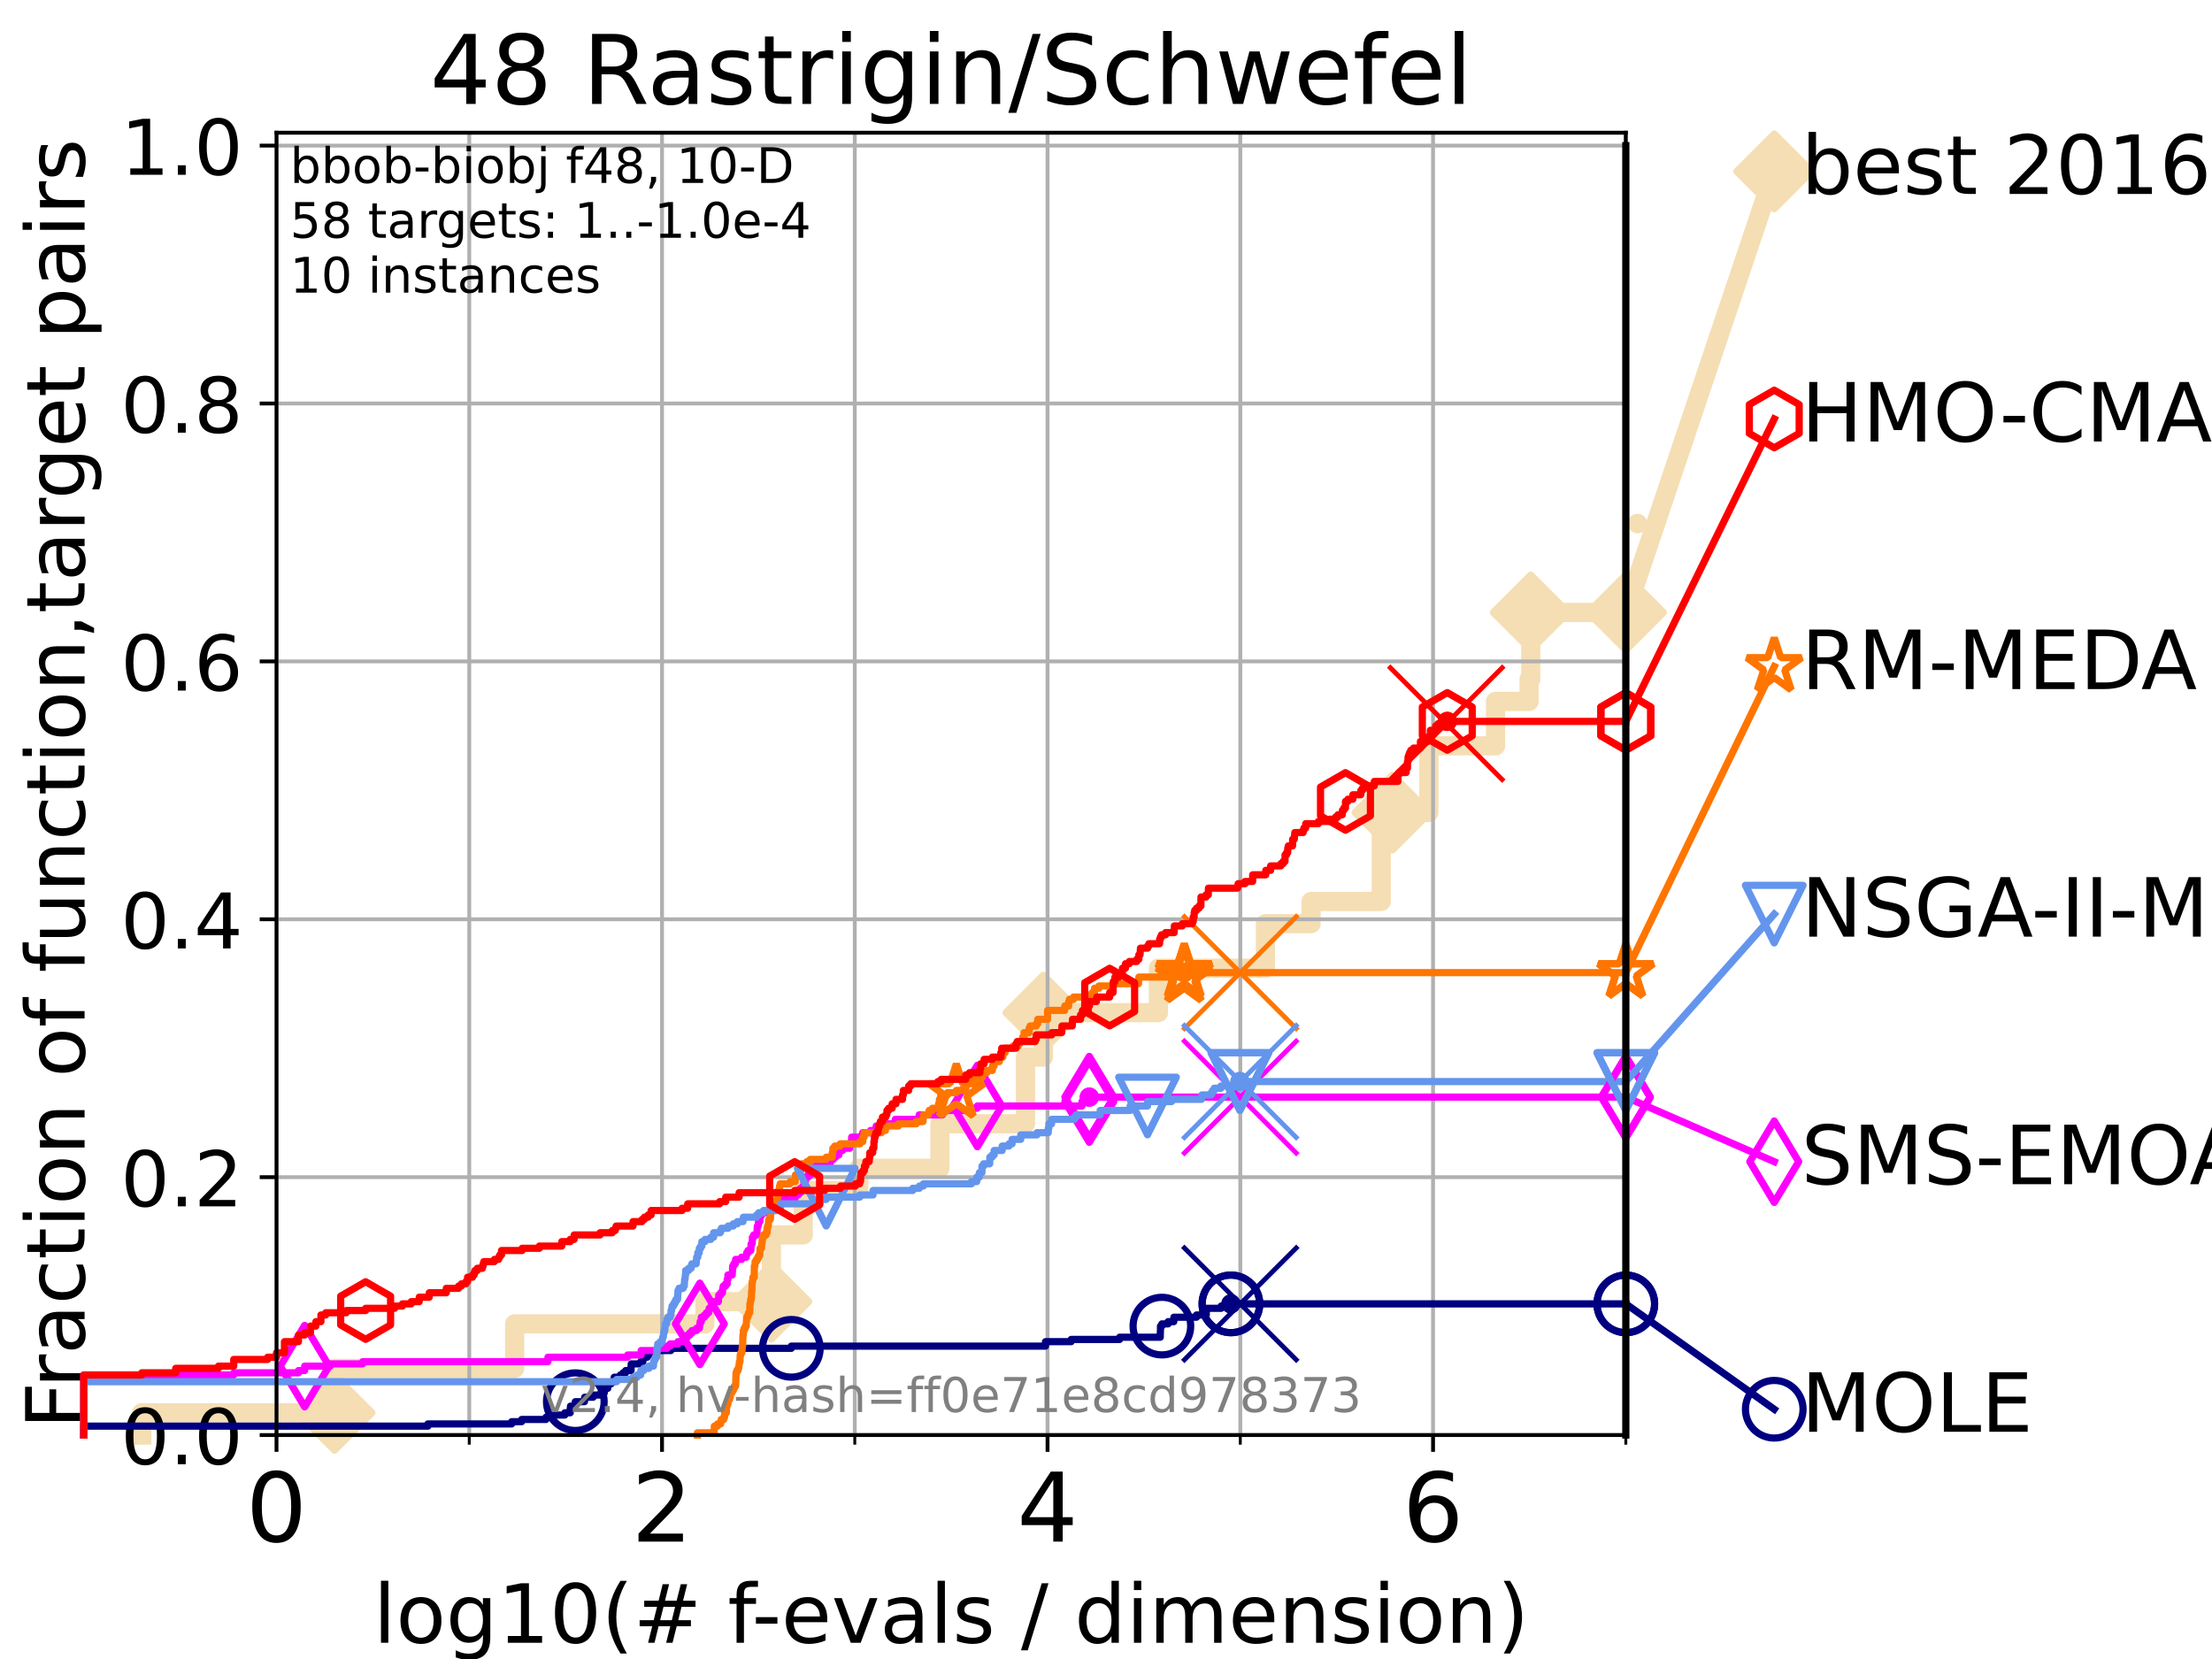 <?xml version="1.0" encoding="utf-8" standalone="no"?>
<!DOCTYPE svg PUBLIC "-//W3C//DTD SVG 1.1//EN"
  "http://www.w3.org/Graphics/SVG/1.1/DTD/svg11.dtd">
<!-- Created with matplotlib (https://matplotlib.org/) -->
<svg height="345.6pt" version="1.1" viewBox="0 0 460.8 345.6" width="460.8pt" xmlns="http://www.w3.org/2000/svg" xmlns:xlink="http://www.w3.org/1999/xlink">
 <defs>
  <style type="text/css">*{stroke-linecap:butt;stroke-linejoin:round;}</style>
 </defs>
 <g id="figure_1">
  <g id="patch_1">
   <path d="M 0 345.6 
L 460.8 345.6 
L 460.8 0 
L 0 0 
z
" style="fill:#ffffff;"/>
  </g>
  <g id="axes_1">
   <g id="patch_2">
    <path d="M 57.6 298.944 
L 338.688 298.944 
L 338.688 27.648 
L 57.6 27.648 
z
" style="fill:#ffffff;"/>
   </g>
   <g id="line2d_1">
    <path d="M 29.533 298.944 
L 29.533 294.313 
L 69.688 294.313 
L 69.688 285.05 
L 107.213 285.05 
L 107.213 275.788 
L 146.854 275.788 
L 146.854 271.157 
L 160.699 271.157 
L 160.699 257.263 
L 167.33 257.263 
L 167.33 248.001 
L 178.881 248.001 
L 178.881 243.37 
L 195.796 243.37 
L 195.796 234.107 
L 213.628 234.107 
L 213.628 220.214 
L 217.349 220.214 
L 217.349 210.951 
L 241.318 210.951 
L 241.318 201.689 
L 263.607 201.689 
L 263.607 192.426 
L 273.125 192.426 
L 273.125 187.795 
L 287.738 187.795 
L 287.738 173.901 
L 290.057 173.901 
L 290.057 169.27 
L 297.66 169.27 
L 297.66 155.377 
L 311.55 155.377 
L 311.55 146.114 
L 318.535 146.114 
L 318.535 141.483 
L 318.886 141.483 
L 318.886 127.589 
L 338.688 127.589 
" style="fill:none;stroke:#f5deb3;stroke-linecap:square;stroke-width:4;"/>
   </g>
   <g id="line2d_2">
    <defs>
     <path d="M -0 7.778 
L 7.778 0 
L 0 -7.778 
L -7.778 -0 
z
" id="mb4c703df6a" style="stroke:#f5deb3;stroke-linejoin:miter;stroke-width:1.5;"/>
    </defs>
    <g>
     <use style="fill:#f5deb3;stroke:#f5deb3;stroke-linejoin:miter;stroke-width:1.5;" x="69.688" xlink:href="#mb4c703df6a" y="294.313"/>
     <use style="fill:#f5deb3;stroke:#f5deb3;stroke-linejoin:miter;stroke-width:1.5;" x="160.699" xlink:href="#mb4c703df6a" y="271.157"/>
     <use style="fill:#f5deb3;stroke:#f5deb3;stroke-linejoin:miter;stroke-width:1.5;" x="217.349" xlink:href="#mb4c703df6a" y="210.951"/>
     <use style="fill:#f5deb3;stroke:#f5deb3;stroke-linejoin:miter;stroke-width:1.5;" x="290.057" xlink:href="#mb4c703df6a" y="169.27"/>
     <use style="fill:#f5deb3;stroke:#f5deb3;stroke-linejoin:miter;stroke-width:1.5;" x="318.886" xlink:href="#mb4c703df6a" y="127.589"/>
     <use style="fill:#f5deb3;stroke:#f5deb3;stroke-linejoin:miter;stroke-width:1.5;" x="338.688" xlink:href="#mb4c703df6a" y="127.589"/>
    </g>
   </g>
   <g id="line2d_3">
    <path style="fill:none;stroke:#f5deb3;stroke-linecap:square;stroke-width:4;"/>
    <g/>
   </g>
   <g id="line2d_4">
    <path d="M 338.688 127.589 
L 369.608 35.706 
" style="fill:none;stroke:#f5deb3;stroke-linecap:square;stroke-width:4;"/>
    <g>
     <use style="fill:#f5deb3;stroke:#f5deb3;stroke-linejoin:miter;stroke-width:1.5;" x="338.688" xlink:href="#mb4c703df6a" y="127.589"/>
     <use style="fill:#f5deb3;stroke:#f5deb3;stroke-linejoin:miter;stroke-width:1.5;" x="369.608" xlink:href="#mb4c703df6a" y="35.706"/>
    </g>
   </g>
   <g id="matplotlib.axis_1">
    <g id="xtick_1">
     <g id="line2d_5">
      <path clip-path="url(#pd2e81390cd)" d="M 57.6 298.944 
L 57.6 27.648 
" style="fill:none;stroke:#b0b0b0;stroke-linecap:square;stroke-width:0.8;"/>
     </g>
     <g id="line2d_6">
      <defs>
       <path d="M 0 0 
L 0 3.5 
" id="m90331cd2a0" style="stroke:#000000;stroke-width:0.8;"/>
      </defs>
      <g>
       <use style="stroke:#000000;stroke-width:0.8;" x="57.6" xlink:href="#m90331cd2a0" y="298.944"/>
      </g>
     </g>
     <g id="text_1">
      <!-- 0 -->
      <g transform="translate(51.237 321.141)scale(0.2 -0.2)">
       <defs>
        <path d="M 31.781 66.406 
Q 24.172 66.406 20.328 58.906 
Q 16.5 51.422 16.5 36.375 
Q 16.5 21.391 20.328 13.891 
Q 24.172 6.391 31.781 6.391 
Q 39.453 6.391 43.281 13.891 
Q 47.125 21.391 47.125 36.375 
Q 47.125 51.422 43.281 58.906 
Q 39.453 66.406 31.781 66.406 
z
M 31.781 74.219 
Q 44.047 74.219 50.516 64.516 
Q 56.984 54.828 56.984 36.375 
Q 56.984 17.969 50.516 8.266 
Q 44.047 -1.422 31.781 -1.422 
Q 19.531 -1.422 13.062 8.266 
Q 6.594 17.969 6.594 36.375 
Q 6.594 54.828 13.062 64.516 
Q 19.531 74.219 31.781 74.219 
z
" id="DejaVuSans-48"/>
       </defs>
       <use xlink:href="#DejaVuSans-48"/>
      </g>
     </g>
    </g>
    <g id="xtick_2">
     <g id="line2d_7">
      <path clip-path="url(#pd2e81390cd)" d="M 137.911 298.944 
L 137.911 27.648 
" style="fill:none;stroke:#b0b0b0;stroke-linecap:square;stroke-width:0.8;"/>
     </g>
     <g id="line2d_8">
      <g>
       <use style="stroke:#000000;stroke-width:0.8;" x="137.911" xlink:href="#m90331cd2a0" y="298.944"/>
      </g>
     </g>
     <g id="text_2">
      <!-- 2 -->
      <g transform="translate(131.548 321.141)scale(0.2 -0.2)">
       <defs>
        <path d="M 19.188 8.297 
L 53.609 8.297 
L 53.609 0 
L 7.328 0 
L 7.328 8.297 
Q 12.938 14.109 22.625 23.891 
Q 32.328 33.688 34.812 36.531 
Q 39.547 41.844 41.422 45.531 
Q 43.312 49.219 43.312 52.781 
Q 43.312 58.594 39.234 62.25 
Q 35.156 65.922 28.609 65.922 
Q 23.969 65.922 18.812 64.312 
Q 13.672 62.703 7.812 59.422 
L 7.812 69.391 
Q 13.766 71.781 18.938 73 
Q 24.125 74.219 28.422 74.219 
Q 39.75 74.219 46.484 68.547 
Q 53.219 62.891 53.219 53.422 
Q 53.219 48.922 51.531 44.891 
Q 49.859 40.875 45.406 35.406 
Q 44.188 33.984 37.641 27.219 
Q 31.109 20.453 19.188 8.297 
z
" id="DejaVuSans-50"/>
       </defs>
       <use xlink:href="#DejaVuSans-50"/>
      </g>
     </g>
    </g>
    <g id="xtick_3">
     <g id="line2d_9">
      <path clip-path="url(#pd2e81390cd)" d="M 218.222 298.944 
L 218.222 27.648 
" style="fill:none;stroke:#b0b0b0;stroke-linecap:square;stroke-width:0.8;"/>
     </g>
     <g id="line2d_10">
      <g>
       <use style="stroke:#000000;stroke-width:0.8;" x="218.222" xlink:href="#m90331cd2a0" y="298.944"/>
      </g>
     </g>
     <g id="text_3">
      <!-- 4 -->
      <g transform="translate(211.859 321.141)scale(0.2 -0.2)">
       <defs>
        <path d="M 37.797 64.312 
L 12.891 25.391 
L 37.797 25.391 
z
M 35.203 72.906 
L 47.609 72.906 
L 47.609 25.391 
L 58.016 25.391 
L 58.016 17.188 
L 47.609 17.188 
L 47.609 0 
L 37.797 0 
L 37.797 17.188 
L 4.891 17.188 
L 4.891 26.703 
z
" id="DejaVuSans-52"/>
       </defs>
       <use xlink:href="#DejaVuSans-52"/>
      </g>
     </g>
    </g>
    <g id="xtick_4">
     <g id="line2d_11">
      <path clip-path="url(#pd2e81390cd)" d="M 298.533 298.944 
L 298.533 27.648 
" style="fill:none;stroke:#b0b0b0;stroke-linecap:square;stroke-width:0.8;"/>
     </g>
     <g id="line2d_12">
      <g>
       <use style="stroke:#000000;stroke-width:0.8;" x="298.533" xlink:href="#m90331cd2a0" y="298.944"/>
      </g>
     </g>
     <g id="text_4">
      <!-- 6 -->
      <g transform="translate(292.17 321.141)scale(0.2 -0.2)">
       <defs>
        <path d="M 33.016 40.375 
Q 26.375 40.375 22.484 35.828 
Q 18.609 31.297 18.609 23.391 
Q 18.609 15.531 22.484 10.953 
Q 26.375 6.391 33.016 6.391 
Q 39.656 6.391 43.531 10.953 
Q 47.406 15.531 47.406 23.391 
Q 47.406 31.297 43.531 35.828 
Q 39.656 40.375 33.016 40.375 
z
M 52.594 71.297 
L 52.594 62.312 
Q 48.875 64.062 45.094 64.984 
Q 41.312 65.922 37.594 65.922 
Q 27.828 65.922 22.672 59.328 
Q 17.531 52.734 16.797 39.406 
Q 19.672 43.656 24.016 45.922 
Q 28.375 48.188 33.594 48.188 
Q 44.578 48.188 50.953 41.516 
Q 57.328 34.859 57.328 23.391 
Q 57.328 12.156 50.688 5.359 
Q 44.047 -1.422 33.016 -1.422 
Q 20.359 -1.422 13.672 8.266 
Q 6.984 17.969 6.984 36.375 
Q 6.984 53.656 15.188 63.938 
Q 23.391 74.219 37.203 74.219 
Q 40.922 74.219 44.703 73.484 
Q 48.484 72.75 52.594 71.297 
z
" id="DejaVuSans-54"/>
       </defs>
       <use xlink:href="#DejaVuSans-54"/>
      </g>
     </g>
    </g>
    <g id="xtick_5">
     <g id="line2d_13">
      <path clip-path="url(#pd2e81390cd)" d="M 97.755 298.944 
L 97.755 27.648 
" style="fill:none;stroke:#b0b0b0;stroke-linecap:square;stroke-width:0.8;"/>
     </g>
     <g id="line2d_14">
      <defs>
       <path d="M 0 0 
L 0 2 
" id="m42bea5289b" style="stroke:#000000;stroke-width:0.6;"/>
      </defs>
      <g>
       <use style="stroke:#000000;stroke-width:0.6;" x="97.755" xlink:href="#m42bea5289b" y="298.944"/>
      </g>
     </g>
    </g>
    <g id="xtick_6">
     <g id="line2d_15">
      <path clip-path="url(#pd2e81390cd)" d="M 178.066 298.944 
L 178.066 27.648 
" style="fill:none;stroke:#b0b0b0;stroke-linecap:square;stroke-width:0.8;"/>
     </g>
     <g id="line2d_16">
      <g>
       <use style="stroke:#000000;stroke-width:0.6;" x="178.066" xlink:href="#m42bea5289b" y="298.944"/>
      </g>
     </g>
    </g>
    <g id="xtick_7">
     <g id="line2d_17">
      <path clip-path="url(#pd2e81390cd)" d="M 258.377 298.944 
L 258.377 27.648 
" style="fill:none;stroke:#b0b0b0;stroke-linecap:square;stroke-width:0.8;"/>
     </g>
     <g id="line2d_18">
      <g>
       <use style="stroke:#000000;stroke-width:0.6;" x="258.377" xlink:href="#m42bea5289b" y="298.944"/>
      </g>
     </g>
    </g>
    <g id="xtick_8">
     <g id="line2d_19">
      <path clip-path="url(#pd2e81390cd)" d="M 338.688 298.944 
L 338.688 27.648 
" style="fill:none;stroke:#b0b0b0;stroke-linecap:square;stroke-width:0.8;"/>
     </g>
     <g id="line2d_20">
      <g>
       <use style="stroke:#000000;stroke-width:0.6;" x="338.688" xlink:href="#m42bea5289b" y="298.944"/>
      </g>
     </g>
    </g>
    <g id="text_5">
     <!-- log10(# f-evals / dimension) -->
     <g transform="translate(77.764 342.218)scale(0.17 -0.17)">
      <defs>
       <path d="M 9.422 75.984 
L 18.406 75.984 
L 18.406 0 
L 9.422 0 
z
" id="DejaVuSans-108"/>
       <path d="M 30.609 48.391 
Q 23.391 48.391 19.188 42.75 
Q 14.984 37.109 14.984 27.297 
Q 14.984 17.484 19.156 11.844 
Q 23.344 6.203 30.609 6.203 
Q 37.797 6.203 41.984 11.859 
Q 46.188 17.531 46.188 27.297 
Q 46.188 37.016 41.984 42.703 
Q 37.797 48.391 30.609 48.391 
z
M 30.609 56 
Q 42.328 56 49.016 48.375 
Q 55.719 40.766 55.719 27.297 
Q 55.719 13.875 49.016 6.219 
Q 42.328 -1.422 30.609 -1.422 
Q 18.844 -1.422 12.172 6.219 
Q 5.516 13.875 5.516 27.297 
Q 5.516 40.766 12.172 48.375 
Q 18.844 56 30.609 56 
z
" id="DejaVuSans-111"/>
       <path d="M 45.406 27.984 
Q 45.406 37.75 41.375 43.109 
Q 37.359 48.484 30.078 48.484 
Q 22.859 48.484 18.828 43.109 
Q 14.797 37.75 14.797 27.984 
Q 14.797 18.266 18.828 12.891 
Q 22.859 7.516 30.078 7.516 
Q 37.359 7.516 41.375 12.891 
Q 45.406 18.266 45.406 27.984 
z
M 54.391 6.781 
Q 54.391 -7.172 48.188 -13.984 
Q 42 -20.797 29.203 -20.797 
Q 24.469 -20.797 20.266 -20.094 
Q 16.062 -19.391 12.109 -17.922 
L 12.109 -9.188 
Q 16.062 -11.328 19.922 -12.344 
Q 23.781 -13.375 27.781 -13.375 
Q 36.625 -13.375 41.016 -8.766 
Q 45.406 -4.156 45.406 5.172 
L 45.406 9.625 
Q 42.625 4.781 38.281 2.391 
Q 33.938 0 27.875 0 
Q 17.828 0 11.672 7.656 
Q 5.516 15.328 5.516 27.984 
Q 5.516 40.672 11.672 48.328 
Q 17.828 56 27.875 56 
Q 33.938 56 38.281 53.609 
Q 42.625 51.219 45.406 46.391 
L 45.406 54.688 
L 54.391 54.688 
z
" id="DejaVuSans-103"/>
       <path d="M 12.406 8.297 
L 28.516 8.297 
L 28.516 63.922 
L 10.984 60.406 
L 10.984 69.391 
L 28.422 72.906 
L 38.281 72.906 
L 38.281 8.297 
L 54.391 8.297 
L 54.391 0 
L 12.406 0 
z
" id="DejaVuSans-49"/>
       <path d="M 31 75.875 
Q 24.469 64.656 21.281 53.656 
Q 18.109 42.672 18.109 31.391 
Q 18.109 20.125 21.312 9.062 
Q 24.516 -2 31 -13.188 
L 23.188 -13.188 
Q 15.875 -1.703 12.234 9.375 
Q 8.594 20.453 8.594 31.391 
Q 8.594 42.281 12.203 53.312 
Q 15.828 64.359 23.188 75.875 
z
" id="DejaVuSans-40"/>
       <path d="M 51.125 44 
L 36.922 44 
L 32.812 27.688 
L 47.125 27.688 
z
M 43.797 71.781 
L 38.719 51.516 
L 52.984 51.516 
L 58.109 71.781 
L 65.922 71.781 
L 60.891 51.516 
L 76.125 51.516 
L 76.125 44 
L 58.984 44 
L 54.984 27.688 
L 70.516 27.688 
L 70.516 20.219 
L 53.078 20.219 
L 48 0 
L 40.188 0 
L 45.219 20.219 
L 30.906 20.219 
L 25.875 0 
L 18.016 0 
L 23.094 20.219 
L 7.719 20.219 
L 7.719 27.688 
L 24.906 27.688 
L 29 44 
L 13.281 44 
L 13.281 51.516 
L 30.906 51.516 
L 35.891 71.781 
z
" id="DejaVuSans-35"/>
       <path id="DejaVuSans-32"/>
       <path d="M 37.109 75.984 
L 37.109 68.5 
L 28.516 68.5 
Q 23.688 68.5 21.797 66.547 
Q 19.922 64.594 19.922 59.516 
L 19.922 54.688 
L 34.719 54.688 
L 34.719 47.703 
L 19.922 47.703 
L 19.922 0 
L 10.891 0 
L 10.891 47.703 
L 2.297 47.703 
L 2.297 54.688 
L 10.891 54.688 
L 10.891 58.5 
Q 10.891 67.625 15.141 71.797 
Q 19.391 75.984 28.609 75.984 
z
" id="DejaVuSans-102"/>
       <path d="M 4.891 31.391 
L 31.203 31.391 
L 31.203 23.391 
L 4.891 23.391 
z
" id="DejaVuSans-45"/>
       <path d="M 56.203 29.594 
L 56.203 25.203 
L 14.891 25.203 
Q 15.484 15.922 20.484 11.062 
Q 25.484 6.203 34.422 6.203 
Q 39.594 6.203 44.453 7.469 
Q 49.312 8.734 54.109 11.281 
L 54.109 2.781 
Q 49.266 0.734 44.188 -0.344 
Q 39.109 -1.422 33.891 -1.422 
Q 20.797 -1.422 13.156 6.188 
Q 5.516 13.812 5.516 26.812 
Q 5.516 40.234 12.766 48.109 
Q 20.016 56 32.328 56 
Q 43.359 56 49.781 48.891 
Q 56.203 41.797 56.203 29.594 
z
M 47.219 32.234 
Q 47.125 39.594 43.094 43.984 
Q 39.062 48.391 32.422 48.391 
Q 24.906 48.391 20.391 44.141 
Q 15.875 39.891 15.188 32.172 
z
" id="DejaVuSans-101"/>
       <path d="M 2.984 54.688 
L 12.5 54.688 
L 29.594 8.797 
L 46.688 54.688 
L 56.203 54.688 
L 35.688 0 
L 23.484 0 
z
" id="DejaVuSans-118"/>
       <path d="M 34.281 27.484 
Q 23.391 27.484 19.188 25 
Q 14.984 22.516 14.984 16.5 
Q 14.984 11.719 18.141 8.906 
Q 21.297 6.109 26.703 6.109 
Q 34.188 6.109 38.703 11.406 
Q 43.219 16.703 43.219 25.484 
L 43.219 27.484 
z
M 52.203 31.203 
L 52.203 0 
L 43.219 0 
L 43.219 8.297 
Q 40.141 3.328 35.547 0.953 
Q 30.953 -1.422 24.312 -1.422 
Q 15.922 -1.422 10.953 3.297 
Q 6 8.016 6 15.922 
Q 6 25.141 12.172 29.828 
Q 18.359 34.516 30.609 34.516 
L 43.219 34.516 
L 43.219 35.406 
Q 43.219 41.609 39.141 45 
Q 35.062 48.391 27.688 48.391 
Q 23 48.391 18.547 47.266 
Q 14.109 46.141 10.016 43.891 
L 10.016 52.203 
Q 14.938 54.109 19.578 55.047 
Q 24.219 56 28.609 56 
Q 40.484 56 46.344 49.844 
Q 52.203 43.703 52.203 31.203 
z
" id="DejaVuSans-97"/>
       <path d="M 44.281 53.078 
L 44.281 44.578 
Q 40.484 46.531 36.375 47.5 
Q 32.281 48.484 27.875 48.484 
Q 21.188 48.484 17.844 46.438 
Q 14.5 44.391 14.5 40.281 
Q 14.5 37.156 16.891 35.375 
Q 19.281 33.594 26.516 31.984 
L 29.594 31.297 
Q 39.156 29.25 43.188 25.516 
Q 47.219 21.781 47.219 15.094 
Q 47.219 7.469 41.188 3.016 
Q 35.156 -1.422 24.609 -1.422 
Q 20.219 -1.422 15.453 -0.562 
Q 10.688 0.297 5.422 2 
L 5.422 11.281 
Q 10.406 8.688 15.234 7.391 
Q 20.062 6.109 24.812 6.109 
Q 31.156 6.109 34.562 8.281 
Q 37.984 10.453 37.984 14.406 
Q 37.984 18.062 35.516 20.016 
Q 33.062 21.969 24.703 23.781 
L 21.578 24.516 
Q 13.234 26.266 9.516 29.906 
Q 5.812 33.547 5.812 39.891 
Q 5.812 47.609 11.281 51.797 
Q 16.75 56 26.812 56 
Q 31.781 56 36.172 55.266 
Q 40.578 54.547 44.281 53.078 
z
" id="DejaVuSans-115"/>
       <path d="M 25.391 72.906 
L 33.688 72.906 
L 8.297 -9.281 
L 0 -9.281 
z
" id="DejaVuSans-47"/>
       <path d="M 45.406 46.391 
L 45.406 75.984 
L 54.391 75.984 
L 54.391 0 
L 45.406 0 
L 45.406 8.203 
Q 42.578 3.328 38.25 0.953 
Q 33.938 -1.422 27.875 -1.422 
Q 17.969 -1.422 11.734 6.484 
Q 5.516 14.406 5.516 27.297 
Q 5.516 40.188 11.734 48.094 
Q 17.969 56 27.875 56 
Q 33.938 56 38.25 53.625 
Q 42.578 51.266 45.406 46.391 
z
M 14.797 27.297 
Q 14.797 17.391 18.875 11.75 
Q 22.953 6.109 30.078 6.109 
Q 37.203 6.109 41.297 11.75 
Q 45.406 17.391 45.406 27.297 
Q 45.406 37.203 41.297 42.844 
Q 37.203 48.484 30.078 48.484 
Q 22.953 48.484 18.875 42.844 
Q 14.797 37.203 14.797 27.297 
z
" id="DejaVuSans-100"/>
       <path d="M 9.422 54.688 
L 18.406 54.688 
L 18.406 0 
L 9.422 0 
z
M 9.422 75.984 
L 18.406 75.984 
L 18.406 64.594 
L 9.422 64.594 
z
" id="DejaVuSans-105"/>
       <path d="M 52 44.188 
Q 55.375 50.25 60.062 53.125 
Q 64.75 56 71.094 56 
Q 79.641 56 84.281 50.016 
Q 88.922 44.047 88.922 33.016 
L 88.922 0 
L 79.891 0 
L 79.891 32.719 
Q 79.891 40.578 77.094 44.375 
Q 74.312 48.188 68.609 48.188 
Q 61.625 48.188 57.562 43.547 
Q 53.516 38.922 53.516 30.906 
L 53.516 0 
L 44.484 0 
L 44.484 32.719 
Q 44.484 40.625 41.703 44.406 
Q 38.922 48.188 33.109 48.188 
Q 26.219 48.188 22.156 43.531 
Q 18.109 38.875 18.109 30.906 
L 18.109 0 
L 9.078 0 
L 9.078 54.688 
L 18.109 54.688 
L 18.109 46.188 
Q 21.188 51.219 25.484 53.609 
Q 29.781 56 35.688 56 
Q 41.656 56 45.828 52.969 
Q 50 49.953 52 44.188 
z
" id="DejaVuSans-109"/>
       <path d="M 54.891 33.016 
L 54.891 0 
L 45.906 0 
L 45.906 32.719 
Q 45.906 40.484 42.875 44.328 
Q 39.844 48.188 33.797 48.188 
Q 26.516 48.188 22.312 43.547 
Q 18.109 38.922 18.109 30.906 
L 18.109 0 
L 9.078 0 
L 9.078 54.688 
L 18.109 54.688 
L 18.109 46.188 
Q 21.344 51.125 25.703 53.562 
Q 30.078 56 35.797 56 
Q 45.219 56 50.047 50.172 
Q 54.891 44.344 54.891 33.016 
z
" id="DejaVuSans-110"/>
       <path d="M 8.016 75.875 
L 15.828 75.875 
Q 23.141 64.359 26.781 53.312 
Q 30.422 42.281 30.422 31.391 
Q 30.422 20.453 26.781 9.375 
Q 23.141 -1.703 15.828 -13.188 
L 8.016 -13.188 
Q 14.5 -2 17.703 9.062 
Q 20.906 20.125 20.906 31.391 
Q 20.906 42.672 17.703 53.656 
Q 14.5 64.656 8.016 75.875 
z
" id="DejaVuSans-41"/>
      </defs>
      <use xlink:href="#DejaVuSans-108"/>
      <use x="27.783" xlink:href="#DejaVuSans-111"/>
      <use x="88.965" xlink:href="#DejaVuSans-103"/>
      <use x="152.441" xlink:href="#DejaVuSans-49"/>
      <use x="216.064" xlink:href="#DejaVuSans-48"/>
      <use x="279.688" xlink:href="#DejaVuSans-40"/>
      <use x="318.701" xlink:href="#DejaVuSans-35"/>
      <use x="402.49" xlink:href="#DejaVuSans-32"/>
      <use x="434.277" xlink:href="#DejaVuSans-102"/>
      <use x="463.982" xlink:href="#DejaVuSans-45"/>
      <use x="500.066" xlink:href="#DejaVuSans-101"/>
      <use x="561.59" xlink:href="#DejaVuSans-118"/>
      <use x="620.77" xlink:href="#DejaVuSans-97"/>
      <use x="682.049" xlink:href="#DejaVuSans-108"/>
      <use x="709.832" xlink:href="#DejaVuSans-115"/>
      <use x="761.932" xlink:href="#DejaVuSans-32"/>
      <use x="793.719" xlink:href="#DejaVuSans-47"/>
      <use x="827.41" xlink:href="#DejaVuSans-32"/>
      <use x="859.197" xlink:href="#DejaVuSans-100"/>
      <use x="922.674" xlink:href="#DejaVuSans-105"/>
      <use x="950.457" xlink:href="#DejaVuSans-109"/>
      <use x="1047.869" xlink:href="#DejaVuSans-101"/>
      <use x="1109.393" xlink:href="#DejaVuSans-110"/>
      <use x="1172.771" xlink:href="#DejaVuSans-115"/>
      <use x="1224.871" xlink:href="#DejaVuSans-105"/>
      <use x="1252.654" xlink:href="#DejaVuSans-111"/>
      <use x="1313.836" xlink:href="#DejaVuSans-110"/>
      <use x="1377.215" xlink:href="#DejaVuSans-41"/>
     </g>
    </g>
   </g>
   <g id="matplotlib.axis_2">
    <g id="ytick_1">
     <g id="line2d_21">
      <path clip-path="url(#pd2e81390cd)" d="M 57.6 298.944 
L 338.688 298.944 
" style="fill:none;stroke:#b0b0b0;stroke-linecap:square;stroke-width:0.8;"/>
     </g>
     <g id="line2d_22">
      <defs>
       <path d="M 0 0 
L -3.5 0 
" id="m2b0418237a" style="stroke:#000000;stroke-width:0.8;"/>
      </defs>
      <g>
       <use style="stroke:#000000;stroke-width:0.8;" x="57.6" xlink:href="#m2b0418237a" y="298.944"/>
      </g>
     </g>
     <g id="text_6">
      <!-- 0.0 -->
      <g transform="translate(25.155 305.023)scale(0.16 -0.16)">
       <defs>
        <path d="M 10.688 12.406 
L 21 12.406 
L 21 0 
L 10.688 0 
z
" id="DejaVuSans-46"/>
       </defs>
       <use xlink:href="#DejaVuSans-48"/>
       <use x="63.623" xlink:href="#DejaVuSans-46"/>
       <use x="95.41" xlink:href="#DejaVuSans-48"/>
      </g>
     </g>
    </g>
    <g id="ytick_2">
     <g id="line2d_23">
      <path clip-path="url(#pd2e81390cd)" d="M 57.6 245.222 
L 338.688 245.222 
" style="fill:none;stroke:#b0b0b0;stroke-linecap:square;stroke-width:0.8;"/>
     </g>
     <g id="line2d_24">
      <g>
       <use style="stroke:#000000;stroke-width:0.8;" x="57.6" xlink:href="#m2b0418237a" y="245.222"/>
      </g>
     </g>
     <g id="text_7">
      <!-- 0.2 -->
      <g transform="translate(25.155 251.301)scale(0.16 -0.16)">
       <use xlink:href="#DejaVuSans-48"/>
       <use x="63.623" xlink:href="#DejaVuSans-46"/>
       <use x="95.41" xlink:href="#DejaVuSans-50"/>
      </g>
     </g>
    </g>
    <g id="ytick_3">
     <g id="line2d_25">
      <path clip-path="url(#pd2e81390cd)" d="M 57.6 191.5 
L 338.688 191.5 
" style="fill:none;stroke:#b0b0b0;stroke-linecap:square;stroke-width:0.8;"/>
     </g>
     <g id="line2d_26">
      <g>
       <use style="stroke:#000000;stroke-width:0.8;" x="57.6" xlink:href="#m2b0418237a" y="191.5"/>
      </g>
     </g>
     <g id="text_8">
      <!-- 0.4 -->
      <g transform="translate(25.155 197.579)scale(0.16 -0.16)">
       <use xlink:href="#DejaVuSans-48"/>
       <use x="63.623" xlink:href="#DejaVuSans-46"/>
       <use x="95.41" xlink:href="#DejaVuSans-52"/>
      </g>
     </g>
    </g>
    <g id="ytick_4">
     <g id="line2d_27">
      <path clip-path="url(#pd2e81390cd)" d="M 57.6 137.778 
L 338.688 137.778 
" style="fill:none;stroke:#b0b0b0;stroke-linecap:square;stroke-width:0.8;"/>
     </g>
     <g id="line2d_28">
      <g>
       <use style="stroke:#000000;stroke-width:0.8;" x="57.6" xlink:href="#m2b0418237a" y="137.778"/>
      </g>
     </g>
     <g id="text_9">
      <!-- 0.6 -->
      <g transform="translate(25.155 143.857)scale(0.16 -0.16)">
       <use xlink:href="#DejaVuSans-48"/>
       <use x="63.623" xlink:href="#DejaVuSans-46"/>
       <use x="95.41" xlink:href="#DejaVuSans-54"/>
      </g>
     </g>
    </g>
    <g id="ytick_5">
     <g id="line2d_29">
      <path clip-path="url(#pd2e81390cd)" d="M 57.6 84.056 
L 338.688 84.056 
" style="fill:none;stroke:#b0b0b0;stroke-linecap:square;stroke-width:0.8;"/>
     </g>
     <g id="line2d_30">
      <g>
       <use style="stroke:#000000;stroke-width:0.8;" x="57.6" xlink:href="#m2b0418237a" y="84.056"/>
      </g>
     </g>
     <g id="text_10">
      <!-- 0.8 -->
      <g transform="translate(25.155 90.135)scale(0.16 -0.16)">
       <defs>
        <path d="M 31.781 34.625 
Q 24.75 34.625 20.719 30.859 
Q 16.703 27.094 16.703 20.516 
Q 16.703 13.922 20.719 10.156 
Q 24.75 6.391 31.781 6.391 
Q 38.812 6.391 42.859 10.172 
Q 46.922 13.969 46.922 20.516 
Q 46.922 27.094 42.891 30.859 
Q 38.875 34.625 31.781 34.625 
z
M 21.922 38.812 
Q 15.578 40.375 12.031 44.719 
Q 8.5 49.078 8.5 55.328 
Q 8.5 64.062 14.719 69.141 
Q 20.953 74.219 31.781 74.219 
Q 42.672 74.219 48.875 69.141 
Q 55.078 64.062 55.078 55.328 
Q 55.078 49.078 51.531 44.719 
Q 48 40.375 41.703 38.812 
Q 48.828 37.156 52.797 32.312 
Q 56.781 27.484 56.781 20.516 
Q 56.781 9.906 50.312 4.234 
Q 43.844 -1.422 31.781 -1.422 
Q 19.734 -1.422 13.25 4.234 
Q 6.781 9.906 6.781 20.516 
Q 6.781 27.484 10.781 32.312 
Q 14.797 37.156 21.922 38.812 
z
M 18.312 54.391 
Q 18.312 48.734 21.844 45.562 
Q 25.391 42.391 31.781 42.391 
Q 38.141 42.391 41.719 45.562 
Q 45.312 48.734 45.312 54.391 
Q 45.312 60.062 41.719 63.234 
Q 38.141 66.406 31.781 66.406 
Q 25.391 66.406 21.844 63.234 
Q 18.312 60.062 18.312 54.391 
z
" id="DejaVuSans-56"/>
       </defs>
       <use xlink:href="#DejaVuSans-48"/>
       <use x="63.623" xlink:href="#DejaVuSans-46"/>
       <use x="95.41" xlink:href="#DejaVuSans-56"/>
      </g>
     </g>
    </g>
    <g id="ytick_6">
     <g id="line2d_31">
      <path clip-path="url(#pd2e81390cd)" d="M 57.6 30.334 
L 338.688 30.334 
" style="fill:none;stroke:#b0b0b0;stroke-linecap:square;stroke-width:0.8;"/>
     </g>
     <g id="line2d_32">
      <g>
       <use style="stroke:#000000;stroke-width:0.8;" x="57.6" xlink:href="#m2b0418237a" y="30.334"/>
      </g>
     </g>
     <g id="text_11">
      <!-- 1.0 -->
      <g transform="translate(25.155 36.413)scale(0.16 -0.16)">
       <use xlink:href="#DejaVuSans-49"/>
       <use x="63.623" xlink:href="#DejaVuSans-46"/>
       <use x="95.41" xlink:href="#DejaVuSans-48"/>
      </g>
     </g>
    </g>
    <g id="text_12">
     <!-- Fraction of function,target pairs -->
     <g transform="translate(17.62 297.681)rotate(-90)scale(0.17 -0.17)">
      <defs>
       <path d="M 9.812 72.906 
L 51.703 72.906 
L 51.703 64.594 
L 19.672 64.594 
L 19.672 43.109 
L 48.578 43.109 
L 48.578 34.812 
L 19.672 34.812 
L 19.672 0 
L 9.812 0 
z
" id="DejaVuSans-70"/>
       <path d="M 41.109 46.297 
Q 39.594 47.172 37.812 47.578 
Q 36.031 48 33.891 48 
Q 26.266 48 22.188 43.047 
Q 18.109 38.094 18.109 28.812 
L 18.109 0 
L 9.078 0 
L 9.078 54.688 
L 18.109 54.688 
L 18.109 46.188 
Q 20.953 51.172 25.484 53.578 
Q 30.031 56 36.531 56 
Q 37.453 56 38.578 55.875 
Q 39.703 55.766 41.062 55.516 
z
" id="DejaVuSans-114"/>
       <path d="M 48.781 52.594 
L 48.781 44.188 
Q 44.969 46.297 41.141 47.344 
Q 37.312 48.391 33.406 48.391 
Q 24.656 48.391 19.812 42.844 
Q 14.984 37.312 14.984 27.297 
Q 14.984 17.281 19.812 11.734 
Q 24.656 6.203 33.406 6.203 
Q 37.312 6.203 41.141 7.25 
Q 44.969 8.297 48.781 10.406 
L 48.781 2.094 
Q 45.016 0.344 40.984 -0.531 
Q 36.969 -1.422 32.422 -1.422 
Q 20.062 -1.422 12.781 6.344 
Q 5.516 14.109 5.516 27.297 
Q 5.516 40.672 12.859 48.328 
Q 20.219 56 33.016 56 
Q 37.156 56 41.109 55.141 
Q 45.062 54.297 48.781 52.594 
z
" id="DejaVuSans-99"/>
       <path d="M 18.312 70.219 
L 18.312 54.688 
L 36.812 54.688 
L 36.812 47.703 
L 18.312 47.703 
L 18.312 18.016 
Q 18.312 11.328 20.141 9.422 
Q 21.969 7.516 27.594 7.516 
L 36.812 7.516 
L 36.812 0 
L 27.594 0 
Q 17.188 0 13.234 3.875 
Q 9.281 7.766 9.281 18.016 
L 9.281 47.703 
L 2.688 47.703 
L 2.688 54.688 
L 9.281 54.688 
L 9.281 70.219 
z
" id="DejaVuSans-116"/>
       <path d="M 8.5 21.578 
L 8.5 54.688 
L 17.484 54.688 
L 17.484 21.922 
Q 17.484 14.156 20.5 10.266 
Q 23.531 6.391 29.594 6.391 
Q 36.859 6.391 41.078 11.031 
Q 45.312 15.672 45.312 23.688 
L 45.312 54.688 
L 54.297 54.688 
L 54.297 0 
L 45.312 0 
L 45.312 8.406 
Q 42.047 3.422 37.719 1 
Q 33.406 -1.422 27.688 -1.422 
Q 18.266 -1.422 13.375 4.438 
Q 8.5 10.297 8.5 21.578 
z
M 31.109 56 
z
" id="DejaVuSans-117"/>
       <path d="M 11.719 12.406 
L 22.016 12.406 
L 22.016 4 
L 14.016 -11.625 
L 7.719 -11.625 
L 11.719 4 
z
" id="DejaVuSans-44"/>
       <path d="M 18.109 8.203 
L 18.109 -20.797 
L 9.078 -20.797 
L 9.078 54.688 
L 18.109 54.688 
L 18.109 46.391 
Q 20.953 51.266 25.266 53.625 
Q 29.594 56 35.594 56 
Q 45.562 56 51.781 48.094 
Q 58.016 40.188 58.016 27.297 
Q 58.016 14.406 51.781 6.484 
Q 45.562 -1.422 35.594 -1.422 
Q 29.594 -1.422 25.266 0.953 
Q 20.953 3.328 18.109 8.203 
z
M 48.688 27.297 
Q 48.688 37.203 44.609 42.844 
Q 40.531 48.484 33.406 48.484 
Q 26.266 48.484 22.188 42.844 
Q 18.109 37.203 18.109 27.297 
Q 18.109 17.391 22.188 11.75 
Q 26.266 6.109 33.406 6.109 
Q 40.531 6.109 44.609 11.75 
Q 48.688 17.391 48.688 27.297 
z
" id="DejaVuSans-112"/>
      </defs>
      <use xlink:href="#DejaVuSans-70"/>
      <use x="50.27" xlink:href="#DejaVuSans-114"/>
      <use x="91.383" xlink:href="#DejaVuSans-97"/>
      <use x="152.662" xlink:href="#DejaVuSans-99"/>
      <use x="207.643" xlink:href="#DejaVuSans-116"/>
      <use x="246.852" xlink:href="#DejaVuSans-105"/>
      <use x="274.635" xlink:href="#DejaVuSans-111"/>
      <use x="335.816" xlink:href="#DejaVuSans-110"/>
      <use x="399.195" xlink:href="#DejaVuSans-32"/>
      <use x="430.982" xlink:href="#DejaVuSans-111"/>
      <use x="492.164" xlink:href="#DejaVuSans-102"/>
      <use x="527.369" xlink:href="#DejaVuSans-32"/>
      <use x="559.156" xlink:href="#DejaVuSans-102"/>
      <use x="594.361" xlink:href="#DejaVuSans-117"/>
      <use x="657.74" xlink:href="#DejaVuSans-110"/>
      <use x="721.119" xlink:href="#DejaVuSans-99"/>
      <use x="776.1" xlink:href="#DejaVuSans-116"/>
      <use x="815.309" xlink:href="#DejaVuSans-105"/>
      <use x="843.092" xlink:href="#DejaVuSans-111"/>
      <use x="904.273" xlink:href="#DejaVuSans-110"/>
      <use x="967.652" xlink:href="#DejaVuSans-44"/>
      <use x="999.439" xlink:href="#DejaVuSans-116"/>
      <use x="1038.648" xlink:href="#DejaVuSans-97"/>
      <use x="1099.928" xlink:href="#DejaVuSans-114"/>
      <use x="1139.291" xlink:href="#DejaVuSans-103"/>
      <use x="1202.768" xlink:href="#DejaVuSans-101"/>
      <use x="1264.291" xlink:href="#DejaVuSans-116"/>
      <use x="1303.5" xlink:href="#DejaVuSans-32"/>
      <use x="1335.287" xlink:href="#DejaVuSans-112"/>
      <use x="1398.764" xlink:href="#DejaVuSans-97"/>
      <use x="1460.043" xlink:href="#DejaVuSans-105"/>
      <use x="1487.826" xlink:href="#DejaVuSans-114"/>
      <use x="1528.939" xlink:href="#DejaVuSans-115"/>
     </g>
    </g>
   </g>
   <g id="line2d_33">
    <defs>
     <path d="M 0 1.5 
C 0.398 1.5 0.779 1.342 1.061 1.061 
C 1.342 0.779 1.5 0.398 1.5 0 
C 1.5 -0.398 1.342 -0.779 1.061 -1.061 
C 0.779 -1.342 0.398 -1.5 0 -1.5 
C -0.398 -1.5 -0.779 -1.342 -1.061 -1.061 
C -1.342 -0.779 -1.5 -0.398 -1.5 0 
C -1.5 0.398 -1.342 0.779 -1.061 1.061 
C -0.779 1.342 -0.398 1.5 0 1.5 
z
" id="m12cd770063" style="stroke:#f5deb3;"/>
    </defs>
    <g>
     <use style="fill:#f5deb3;stroke:#f5deb3;" x="341.13" xlink:href="#m12cd770063" y="109.065"/>
     <use style="fill:#f5deb3;stroke:#f5deb3;" x="341.13" xlink:href="#m12cd770063" y="109.065"/>
    </g>
   </g>
   <g id="line2d_34">
    <defs>
     <path d="M 0 1.5 
C 0.398 1.5 0.779 1.342 1.061 1.061 
C 1.342 0.779 1.5 0.398 1.5 0 
C 1.5 -0.398 1.342 -0.779 1.061 -1.061 
C 0.779 -1.342 0.398 -1.5 0 -1.5 
C -0.398 -1.5 -0.779 -1.342 -1.061 -1.061 
C -1.342 -0.779 -1.5 -0.398 -1.5 0 
C -1.5 0.398 -1.342 0.779 -1.061 1.061 
C -0.779 1.342 -0.398 1.5 0 1.5 
z
" id="m6ead0afa4a" style="stroke:#000080;"/>
    </defs>
    <g>
     <use style="fill:#000080;stroke:#000080;" x="256.42" xlink:href="#m6ead0afa4a" y="271.62"/>
     <use style="fill:#000080;stroke:#000080;" x="256.42" xlink:href="#m6ead0afa4a" y="271.62"/>
    </g>
   </g>
   <g id="line2d_35">
    <path d="M 17.445 298.944 
L 17.445 297.092 
L 89.135 297.092 
L 89.135 296.628 
L 106.594 296.628 
L 106.594 296.165 
L 108.671 296.165 
L 108.671 295.702 
L 113.735 295.702 
L 113.735 295.239 
L 115.141 295.239 
L 115.141 294.776 
L 117.654 294.776 
L 117.654 294.313 
L 118.787 294.313 
L 118.787 293.387 
L 118.839 293.387 
L 118.839 292.923 
L 119.85 292.923 
L 119.85 291.997 
L 121.756 291.997 
L 121.756 291.534 
L 121.8 291.534 
L 121.8 291.071 
L 123.554 291.071 
L 123.554 290.608 
L 125.147 290.608 
L 125.147 290.145 
L 125.892 290.145 
L 125.892 289.218 
L 126.607 289.218 
L 126.607 288.755 
L 126.64 288.755 
L 126.64 288.292 
L 127.294 288.292 
L 127.294 287.829 
L 127.954 287.829 
L 127.954 286.903 
L 129.205 286.903 
L 129.205 286.44 
L 129.798 286.44 
L 129.798 285.977 
L 130.345 285.977 
L 130.345 285.514 
L 131.465 285.514 
L 131.465 284.587 
L 131.49 284.587 
L 131.49 284.124 
L 133.466 284.124 
L 133.466 283.661 
L 133.932 283.661 
L 133.932 282.735 
L 134.829 282.735 
L 134.829 282.272 
L 135.281 282.272 
L 135.281 281.809 
L 136.495 281.809 
L 136.495 281.345 
L 139.747 281.345 
L 139.747 280.882 
L 164.847 280.882 
L 164.847 280.419 
L 217.794 280.419 
L 217.794 279.493 
L 223.139 279.493 
L 223.139 279.03 
L 233.24 279.03 
L 233.24 278.567 
L 241.706 278.567 
L 241.706 278.104 
L 241.711 278.104 
L 241.711 277.64 
L 241.729 277.64 
L 241.729 277.177 
L 241.747 277.177 
L 241.747 276.251 
L 242.042 276.251 
L 242.042 275.788 
L 243.342 275.788 
L 243.342 275.325 
L 244.523 275.325 
L 244.523 274.862 
L 244.542 274.862 
L 244.542 274.399 
L 249.254 274.399 
L 249.254 273.935 
L 251.292 273.935 
L 251.292 273.009 
L 251.305 273.009 
L 251.305 272.546 
L 254.38 272.546 
L 254.38 272.083 
L 256.42 272.083 
L 256.42 271.62 
L 338.688 271.62 
" style="fill:none;stroke:#000080;stroke-linecap:square;stroke-width:1.5;"/>
   </g>
   <g id="line2d_36">
    <defs>
     <path d="M 0 6 
C 1.591 6 3.117 5.368 4.243 4.243 
C 5.368 3.117 6 1.591 6 0 
C 6 -1.591 5.368 -3.117 4.243 -4.243 
C 3.117 -5.368 1.591 -6 0 -6 
C -1.591 -6 -3.117 -5.368 -4.243 -4.243 
C -5.368 -3.117 -6 -1.591 -6 0 
C -6 1.591 -5.368 3.117 -4.243 4.243 
C -3.117 5.368 -1.591 6 0 6 
z
" id="mb6bfff06fe" style="stroke:#000080;stroke-width:1.5;"/>
    </defs>
    <g>
     <use style="fill-opacity:0;stroke:#000080;stroke-width:1.5;" x="119.85" xlink:href="#mb6bfff06fe" y="291.997"/>
     <use style="fill-opacity:0;stroke:#000080;stroke-width:1.5;" x="164.847" xlink:href="#mb6bfff06fe" y="280.882"/>
     <use style="fill-opacity:0;stroke:#000080;stroke-width:1.5;" x="242.042" xlink:href="#mb6bfff06fe" y="276.251"/>
     <use style="fill-opacity:0;stroke:#000080;stroke-width:1.5;" x="256.42" xlink:href="#mb6bfff06fe" y="271.62"/>
     <use style="fill-opacity:0;stroke:#000080;stroke-width:1.5;" x="256.42" xlink:href="#mb6bfff06fe" y="271.62"/>
     <use style="fill-opacity:0;stroke:#000080;stroke-width:1.5;" x="338.688" xlink:href="#mb6bfff06fe" y="271.62"/>
    </g>
   </g>
   <g id="line2d_37">
    <path style="fill:none;stroke:#000080;stroke-linecap:square;stroke-width:1.5;"/>
    <g/>
   </g>
   <g id="line2d_38">
    <path clip-path="url(#pd2e81390cd)" d="M 258.377 271.62 
" style="fill:none;stroke:#000080;stroke-linecap:square;stroke-width:1.5;"/>
    <defs>
     <path d="M -12 12 
L 12 -12 
M -12 -12 
L 12 12 
" id="m6772d2b736" style="stroke:#000080;"/>
    </defs>
    <g clip-path="url(#pd2e81390cd)">
     <use style="fill:#000080;stroke:#000080;" x="258.377" xlink:href="#m6772d2b736" y="271.62"/>
    </g>
   </g>
   <g id="line2d_39">
    <defs>
     <path d="M 0 1.5 
C 0.398 1.5 0.779 1.342 1.061 1.061 
C 1.342 0.779 1.5 0.398 1.5 0 
C 1.5 -0.398 1.342 -0.779 1.061 -1.061 
C 0.779 -1.342 0.398 -1.5 0 -1.5 
C -0.398 -1.5 -0.779 -1.342 -1.061 -1.061 
C -1.342 -0.779 -1.5 -0.398 -1.5 0 
C -1.5 0.398 -1.342 0.779 -1.061 1.061 
C -0.779 1.342 -0.398 1.5 0 1.5 
z
" id="m4442f533ca" style="stroke:#ff00ff;"/>
    </defs>
    <g>
     <use style="fill:#ff00ff;stroke:#ff00ff;" x="226.92" xlink:href="#m4442f533ca" y="228.55"/>
     <use style="fill:#ff00ff;stroke:#ff00ff;" x="226.92" xlink:href="#m4442f533ca" y="228.55"/>
    </g>
   </g>
   <g id="line2d_40">
    <path d="M 17.445 298.944 
L 17.445 286.44 
L 48.692 286.44 
L 48.692 285.977 
L 62.175 285.977 
L 62.175 285.514 
L 63.468 285.514 
L 63.468 284.587 
L 68.793 284.587 
L 68.793 284.124 
L 75.556 284.124 
L 75.556 283.661 
L 114.148 283.661 
L 114.148 282.735 
L 130.744 282.735 
L 130.744 282.272 
L 133.555 282.272 
L 133.555 281.345 
L 137.053 281.345 
L 137.053 280.882 
L 138.976 280.882 
L 138.976 280.419 
L 139.589 280.419 
L 139.589 279.956 
L 141.235 279.956 
L 141.235 279.493 
L 142.352 279.493 
L 142.352 278.567 
L 143.196 278.567 
L 143.196 278.104 
L 143.704 278.104 
L 143.704 277.64 
L 144.161 277.64 
L 144.161 277.177 
L 145.098 277.177 
L 145.098 276.714 
L 145.688 276.714 
L 145.788 275.788 
L 145.855 275.788 
L 145.855 275.325 
L 146.096 275.325 
L 146.096 274.399 
L 146.749 274.399 
L 146.749 273.935 
L 147.154 273.935 
L 147.154 273.472 
L 147.63 273.472 
L 147.73 272.546 
L 148.123 272.546 
L 148.123 272.083 
L 148.564 272.083 
L 148.564 271.62 
L 148.696 271.62 
L 148.696 271.157 
L 149.664 271.157 
L 149.735 269.767 
L 150.129 269.767 
L 150.129 269.304 
L 150.506 269.304 
L 150.565 268.378 
L 150.658 268.378 
L 150.658 267.915 
L 151.146 267.915 
L 151.146 267.452 
L 151.486 267.452 
L 151.486 266.526 
L 151.637 266.526 
L 151.637 265.599 
L 152.534 265.599 
L 152.632 263.747 
L 152.856 263.747 
L 152.856 263.284 
L 153.2 263.284 
L 153.236 262.357 
L 154.48 262.357 
L 154.48 261.894 
L 155.451 261.894 
L 155.546 260.968 
L 155.817 260.968 
L 155.817 260.505 
L 156.418 260.505 
L 156.473 259.116 
L 156.694 259.116 
L 156.747 257.726 
L 157 257.726 
L 157 257.263 
L 157.664 257.263 
L 157.765 255.411 
L 157.943 255.411 
L 158.015 254.484 
L 158.288 254.484 
L 158.288 253.558 
L 158.434 253.558 
L 158.434 253.095 
L 158.706 253.095 
L 158.706 252.632 
L 159.588 252.632 
L 159.588 252.169 
L 161.466 252.169 
L 161.466 251.706 
L 162.091 251.706 
L 162.096 250.779 
L 162.996 250.779 
L 162.996 249.853 
L 165.576 249.853 
L 165.576 248.927 
L 166.296 248.927 
L 166.296 248.464 
L 166.746 248.464 
L 166.746 247.538 
L 167.272 247.538 
L 167.272 247.075 
L 167.507 247.075 
L 167.507 246.148 
L 167.77 246.148 
L 167.77 245.222 
L 168.315 245.222 
L 168.315 244.759 
L 168.897 244.759 
L 168.897 244.296 
L 169.475 244.296 
L 169.475 243.833 
L 169.859 243.833 
L 169.859 242.906 
L 172.052 242.906 
L 172.052 242.443 
L 172.951 242.443 
L 172.951 241.517 
L 173.603 241.517 
L 173.603 241.054 
L 174.074 241.054 
L 174.074 240.591 
L 174.745 240.591 
L 174.773 239.665 
L 175.515 239.665 
L 175.515 239.201 
L 177 239.201 
L 177 238.275 
L 177.354 238.275 
L 177.421 236.886 
L 179.524 236.886 
L 179.524 236.423 
L 179.708 236.423 
L 179.708 235.96 
L 181.359 235.96 
L 181.359 235.496 
L 182.527 235.496 
L 182.527 234.57 
L 184.652 234.57 
L 184.652 234.107 
L 186.495 234.107 
L 186.495 233.181 
L 191.479 233.181 
L 191.479 232.255 
L 196.318 232.255 
L 196.318 231.328 
L 202.131 231.328 
L 202.131 230.865 
L 203.601 230.865 
L 203.601 230.402 
L 225.387 230.402 
L 225.387 229.476 
L 226.92 229.476 
L 226.92 228.55 
L 338.688 228.55 
L 338.688 228.55 
" style="fill:none;stroke:#ff00ff;stroke-linecap:square;stroke-width:1.5;"/>
   </g>
   <g id="line2d_41">
    <defs>
     <path d="M -0 8.485 
L 5.091 0 
L 0 -8.485 
L -5.091 -0 
z
" id="m8169ca5a2d" style="stroke:#ff00ff;stroke-linejoin:miter;stroke-width:1.5;"/>
    </defs>
    <g>
     <use style="fill-opacity:0;stroke:#ff00ff;stroke-linejoin:miter;stroke-width:1.5;" x="63.468" xlink:href="#m8169ca5a2d" y="284.587"/>
     <use style="fill-opacity:0;stroke:#ff00ff;stroke-linejoin:miter;stroke-width:1.5;" x="145.788" xlink:href="#m8169ca5a2d" y="275.788"/>
     <use style="fill-opacity:0;stroke:#ff00ff;stroke-linejoin:miter;stroke-width:1.5;" x="203.601" xlink:href="#m8169ca5a2d" y="230.402"/>
     <use style="fill-opacity:0;stroke:#ff00ff;stroke-linejoin:miter;stroke-width:1.5;" x="226.92" xlink:href="#m8169ca5a2d" y="229.476"/>
     <use style="fill-opacity:0;stroke:#ff00ff;stroke-linejoin:miter;stroke-width:1.5;" x="226.92" xlink:href="#m8169ca5a2d" y="228.55"/>
     <use style="fill-opacity:0;stroke:#ff00ff;stroke-linejoin:miter;stroke-width:1.5;" x="338.688" xlink:href="#m8169ca5a2d" y="228.55"/>
    </g>
   </g>
   <g id="line2d_42">
    <path style="fill:none;stroke:#ff00ff;stroke-linecap:square;stroke-width:1.5;"/>
    <g/>
   </g>
   <g id="line2d_43">
    <path clip-path="url(#pd2e81390cd)" d="M 258.377 228.55 
" style="fill:none;stroke:#ff00ff;stroke-linecap:square;stroke-width:1.5;"/>
    <defs>
     <path d="M -12 12 
L 12 -12 
M -12 -12 
L 12 12 
" id="m8d36a57596" style="stroke:#ff00ff;"/>
    </defs>
    <g clip-path="url(#pd2e81390cd)">
     <use style="fill:#ff00ff;stroke:#ff00ff;" x="258.377" xlink:href="#m8d36a57596" y="228.55"/>
    </g>
   </g>
   <g id="line2d_44">
    <defs>
     <path d="M 0 1.5 
C 0.398 1.5 0.779 1.342 1.061 1.061 
C 1.342 0.779 1.5 0.398 1.5 0 
C 1.5 -0.398 1.342 -0.779 1.061 -1.061 
C 0.779 -1.342 0.398 -1.5 0 -1.5 
C -0.398 -1.5 -0.779 -1.342 -1.061 -1.061 
C -1.342 -0.779 -1.5 -0.398 -1.5 0 
C -1.5 0.398 -1.342 0.779 -1.061 1.061 
C -0.779 1.342 -0.398 1.5 0 1.5 
z
" id="mcd0cda99d0" style="stroke:#ff7500;"/>
    </defs>
    <g>
     <use style="fill:#ff7500;stroke:#ff7500;" x="246.699" xlink:href="#mcd0cda99d0" y="202.615"/>
     <use style="fill:#ff7500;stroke:#ff7500;" x="246.699" xlink:href="#mcd0cda99d0" y="202.615"/>
    </g>
   </g>
   <g id="line2d_45">
    <path d="M 145.282 298.944 
L 145.282 298.481 
L 148.771 298.481 
L 148.808 297.092 
L 149.459 297.092 
L 149.459 296.628 
L 150.129 296.628 
L 150.129 296.165 
L 150.241 296.165 
L 150.241 295.702 
L 150.758 295.702 
L 150.758 295.239 
L 150.933 295.239 
L 150.957 294.313 
L 151.309 294.313 
L 151.389 292.923 
L 151.47 292.923 
L 151.47 292.46 
L 151.653 292.46 
L 151.716 291.534 
L 151.991 291.534 
L 151.991 291.071 
L 152.123 291.071 
L 152.153 290.145 
L 152.474 290.145 
L 152.474 289.682 
L 152.759 289.682 
L 152.759 289.218 
L 152.959 289.218 
L 152.959 288.755 
L 153.244 288.755 
L 153.33 285.977 
L 153.481 285.977 
L 153.481 285.514 
L 153.75 285.514 
L 153.75 285.05 
L 153.883 285.05 
L 153.981 284.124 
L 154.022 284.124 
L 154.022 283.661 
L 154.153 283.661 
L 154.195 282.272 
L 154.318 282.272 
L 154.318 281.809 
L 154.547 281.809 
L 154.635 280.419 
L 154.701 280.419 
L 154.768 278.104 
L 154.847 278.104 
L 154.847 277.177 
L 155.018 277.177 
L 155.018 276.714 
L 155.258 276.714 
L 155.258 276.251 
L 155.451 276.251 
L 155.533 274.399 
L 155.786 274.399 
L 155.786 273.935 
L 155.941 273.935 
L 155.941 273.472 
L 156.181 273.472 
L 156.218 271.62 
L 156.303 271.62 
L 156.382 270.694 
L 156.509 270.694 
L 156.593 268.841 
L 156.634 268.841 
L 156.7 266.989 
L 156.8 266.989 
L 156.848 266.062 
L 157.111 266.062 
L 157.145 263.747 
L 157.266 263.747 
L 157.295 262.821 
L 157.568 262.821 
L 157.568 262.357 
L 157.849 262.357 
L 157.849 261.894 
L 158.092 261.894 
L 158.092 261.431 
L 158.277 261.431 
L 158.342 260.042 
L 158.621 260.042 
L 158.69 259.116 
L 158.748 259.116 
L 158.785 258.189 
L 158.864 258.189 
L 158.864 257.726 
L 159.025 257.726 
L 159.025 257.263 
L 159.593 257.263 
L 159.593 256.8 
L 159.783 256.8 
L 159.783 255.874 
L 159.897 255.874 
L 159.897 255.411 
L 160.045 255.411 
L 160.152 254.021 
L 160.485 254.021 
L 160.557 252.169 
L 160.952 252.169 
L 160.952 251.706 
L 161.1 251.706 
L 161.179 250.779 
L 161.654 250.779 
L 161.654 250.316 
L 161.819 250.316 
L 161.819 249.853 
L 161.942 249.853 
L 161.942 248.927 
L 162.148 248.927 
L 162.148 248.001 
L 162.389 248.001 
L 162.389 247.075 
L 162.526 247.075 
L 162.526 246.611 
L 164.604 246.611 
L 164.604 246.148 
L 165.665 246.148 
L 165.697 244.759 
L 166.672 244.759 
L 166.783 243.37 
L 166.955 243.37 
L 166.958 242.443 
L 168.091 242.443 
L 168.091 241.98 
L 168.779 241.98 
L 168.779 241.517 
L 172.13 241.517 
L 172.13 241.054 
L 173.365 241.054 
L 173.365 240.128 
L 173.501 240.128 
L 173.501 239.201 
L 173.889 239.201 
L 173.889 238.738 
L 175.04 238.738 
L 175.04 238.275 
L 179.163 238.275 
L 179.163 237.812 
L 179.743 237.812 
L 179.743 236.886 
L 180.007 236.886 
L 180.007 235.96 
L 183.616 235.96 
L 183.616 235.496 
L 184.447 235.496 
L 184.447 234.57 
L 187.141 234.57 
L 187.141 234.107 
L 190.887 234.107 
L 190.887 233.644 
L 192.273 233.644 
L 192.354 232.255 
L 193.45 232.255 
L 193.556 231.328 
L 194.245 231.328 
L 194.245 230.865 
L 195.513 230.865 
L 195.513 229.939 
L 195.698 229.939 
L 195.698 229.013 
L 195.973 229.013 
L 195.973 228.087 
L 197.397 228.087 
L 197.397 227.623 
L 199.224 227.623 
L 199.224 227.16 
L 200.738 227.16 
L 200.738 226.697 
L 201.23 226.697 
L 201.23 225.771 
L 201.667 225.771 
L 201.667 225.308 
L 202.361 225.308 
L 202.361 224.382 
L 204.684 224.382 
L 204.684 223.455 
L 205.591 223.455 
L 205.591 222.992 
L 206.726 222.992 
L 206.726 222.066 
L 207.08 222.066 
L 207.08 221.14 
L 208.186 221.14 
L 208.186 220.214 
L 208.9 220.214 
L 208.9 219.287 
L 209.371 219.287 
L 209.371 218.361 
L 211.052 218.361 
L 211.052 217.898 
L 212.149 217.898 
L 212.149 217.435 
L 212.443 217.435 
L 212.443 216.972 
L 213.03 216.972 
L 213.03 216.045 
L 213.326 216.045 
L 213.326 215.119 
L 214.383 215.119 
L 214.383 214.193 
L 214.589 214.193 
L 214.589 213.73 
L 215.876 213.73 
L 215.876 213.267 
L 216.189 213.267 
L 216.189 212.34 
L 218.224 212.34 
L 218.237 210.488 
L 221.803 210.488 
L 221.803 209.562 
L 222.621 209.562 
L 222.621 208.635 
L 222.784 208.635 
L 222.784 208.172 
L 223.628 208.172 
L 223.628 207.709 
L 226.221 207.709 
L 226.221 207.246 
L 227.537 207.246 
L 227.537 206.783 
L 228.01 206.783 
L 228.01 205.857 
L 228.941 205.857 
L 228.941 205.394 
L 231.797 205.394 
L 231.797 204.931 
L 237.164 204.931 
L 237.249 203.541 
L 246.699 203.541 
L 246.699 202.615 
L 338.688 202.615 
L 338.688 202.615 
" style="fill:none;stroke:#ff7500;stroke-linecap:square;stroke-width:1.5;"/>
   </g>
   <g id="line2d_46">
    <defs>
     <path d="M 0 -6 
L -1.347 -1.854 
L -5.706 -1.854 
L -2.18 0.708 
L -3.527 4.854 
L -0 2.292 
L 3.527 4.854 
L 2.18 0.708 
L 5.706 -1.854 
L 1.347 -1.854 
z
" id="m4f039b7372" style="stroke:#ff7500;stroke-linejoin:bevel;stroke-width:1.5;"/>
    </defs>
    <g>
     <use style="fill-opacity:0;stroke:#ff7500;stroke-linejoin:bevel;stroke-width:1.5;" x="199.224" xlink:href="#m4f039b7372" y="227.623"/>
     <use style="fill-opacity:0;stroke:#ff7500;stroke-linejoin:bevel;stroke-width:1.5;" x="246.699" xlink:href="#m4f039b7372" y="203.541"/>
     <use style="fill-opacity:0;stroke:#ff7500;stroke-linejoin:bevel;stroke-width:1.5;" x="246.699" xlink:href="#m4f039b7372" y="202.615"/>
     <use style="fill-opacity:0;stroke:#ff7500;stroke-linejoin:bevel;stroke-width:1.5;" x="246.699" xlink:href="#m4f039b7372" y="202.615"/>
     <use style="fill-opacity:0;stroke:#ff7500;stroke-linejoin:bevel;stroke-width:1.5;" x="338.688" xlink:href="#m4f039b7372" y="202.615"/>
    </g>
   </g>
   <g id="line2d_47">
    <path style="fill:none;stroke:#ff7500;stroke-linecap:square;stroke-width:1.5;"/>
    <g/>
   </g>
   <g id="line2d_48">
    <path clip-path="url(#pd2e81390cd)" d="M 258.377 202.615 
" style="fill:none;stroke:#ff7500;stroke-linecap:square;stroke-width:1.5;"/>
    <defs>
     <path d="M -12 12 
L 12 -12 
M -12 -12 
L 12 12 
" id="m0f8f4e99fb" style="stroke:#ff7500;"/>
    </defs>
    <g clip-path="url(#pd2e81390cd)">
     <use style="fill:#ff7500;stroke:#ff7500;" x="258.377" xlink:href="#m0f8f4e99fb" y="202.615"/>
    </g>
   </g>
   <g id="line2d_49">
    <defs>
     <path d="M 0 1.5 
C 0.398 1.5 0.779 1.342 1.061 1.061 
C 1.342 0.779 1.5 0.398 1.5 0 
C 1.5 -0.398 1.342 -0.779 1.061 -1.061 
C 0.779 -1.342 0.398 -1.5 0 -1.5 
C -0.398 -1.5 -0.779 -1.342 -1.061 -1.061 
C -1.342 -0.779 -1.5 -0.398 -1.5 0 
C -1.5 0.398 -1.342 0.779 -1.061 1.061 
C -0.779 1.342 -0.398 1.5 0 1.5 
z
" id="m9237b4dd80" style="stroke:#6495ed;"/>
    </defs>
    <g>
     <use style="fill:#6495ed;stroke:#6495ed;" x="258.298" xlink:href="#m9237b4dd80" y="225.308"/>
     <use style="fill:#6495ed;stroke:#6495ed;" x="258.298" xlink:href="#m9237b4dd80" y="225.308"/>
    </g>
   </g>
   <g id="line2d_50">
    <path d="M 17.445 298.944 
L 17.445 287.829 
L 128.471 287.829 
L 128.471 287.366 
L 131.815 287.366 
L 131.815 286.903 
L 132.73 286.903 
L 132.73 286.44 
L 133.466 286.44 
L 133.488 285.514 
L 134.106 285.514 
L 134.106 285.05 
L 135.179 285.05 
L 135.179 284.587 
L 136.131 284.587 
L 136.151 283.661 
L 136.285 283.661 
L 136.285 283.198 
L 136.495 283.198 
L 136.495 282.735 
L 136.795 282.735 
L 136.887 280.882 
L 136.943 280.882 
L 137.016 279.956 
L 137.541 279.956 
L 137.541 279.493 
L 137.946 279.493 
L 138.033 278.567 
L 138.171 278.567 
L 138.256 277.64 
L 138.358 277.64 
L 138.358 277.177 
L 138.494 277.177 
L 138.578 275.788 
L 138.861 275.788 
L 138.943 274.862 
L 139.14 274.862 
L 139.14 274.399 
L 139.62 274.399 
L 139.62 273.935 
L 139.778 273.935 
L 139.794 273.009 
L 139.903 273.009 
L 139.996 272.083 
L 140.303 272.083 
L 140.303 271.62 
L 140.574 271.62 
L 140.574 271.157 
L 140.812 271.157 
L 140.812 270.694 
L 141.148 270.694 
L 141.235 268.841 
L 141.45 268.841 
L 141.45 268.378 
L 142.311 268.378 
L 142.311 267.915 
L 142.553 267.915 
L 142.62 266.526 
L 142.713 266.526 
L 142.766 265.599 
L 142.832 265.599 
L 142.832 264.673 
L 143.439 264.673 
L 143.439 264.21 
L 143.977 264.21 
L 143.977 263.747 
L 144.124 263.747 
L 144.124 263.284 
L 145.028 263.284 
L 145.121 261.894 
L 145.361 261.894 
L 145.361 260.968 
L 145.677 260.968 
L 145.677 260.042 
L 145.954 260.042 
L 145.954 259.579 
L 146.216 259.579 
L 146.216 258.653 
L 146.875 258.653 
L 146.875 258.189 
L 148.074 258.189 
L 148.074 257.726 
L 148.658 257.726 
L 148.658 256.8 
L 150.042 256.8 
L 150.042 256.337 
L 150.258 256.337 
L 150.258 255.874 
L 151.669 255.874 
L 151.669 255.411 
L 152.737 255.411 
L 152.737 254.948 
L 153.595 254.948 
L 153.595 254.484 
L 154.781 254.484 
L 154.854 253.558 
L 157.602 253.558 
L 157.602 253.095 
L 158.064 253.095 
L 158.064 252.632 
L 159.046 252.632 
L 159.046 252.169 
L 162.034 252.169 
L 162.034 251.706 
L 162.577 251.706 
L 162.577 250.779 
L 170.82 250.779 
L 170.82 249.853 
L 172.113 249.853 
L 172.113 249.39 
L 179.092 249.39 
L 179.092 248.927 
L 181.877 248.927 
L 181.877 248.001 
L 190.134 248.001 
L 190.134 247.538 
L 191.523 247.538 
L 191.523 247.075 
L 192.357 247.075 
L 192.357 246.611 
L 202.373 246.611 
L 202.373 246.148 
L 203.474 246.148 
L 203.474 245.222 
L 204.011 245.222 
L 204.011 244.296 
L 204.553 244.296 
L 204.566 242.906 
L 204.907 242.906 
L 204.907 242.443 
L 206.171 242.443 
L 206.2 241.054 
L 206.678 241.054 
L 206.678 240.591 
L 207.101 240.591 
L 207.101 239.665 
L 208.771 239.665 
L 208.771 238.738 
L 210.197 238.738 
L 210.197 238.275 
L 210.836 238.275 
L 210.836 237.349 
L 212.638 237.349 
L 212.638 236.423 
L 216.017 236.423 
L 216.017 235.96 
L 218.376 235.96 
L 218.376 235.033 
L 218.496 235.033 
L 218.496 234.107 
L 219.064 234.107 
L 219.064 233.181 
L 223.827 233.181 
L 223.827 232.718 
L 224.189 232.718 
L 224.189 232.255 
L 229.176 232.255 
L 229.176 231.328 
L 235.423 231.328 
L 235.423 230.402 
L 239.049 230.402 
L 239.049 229.476 
L 244.085 229.476 
L 244.085 229.013 
L 250.319 229.013 
L 250.385 228.087 
L 252.313 228.087 
L 252.313 227.623 
L 252.611 227.623 
L 252.611 227.16 
L 252.94 227.16 
L 252.94 226.697 
L 254.331 226.697 
L 254.331 226.234 
L 258.298 226.234 
L 258.298 225.308 
L 338.688 225.308 
L 338.688 225.308 
" style="fill:none;stroke:#6495ed;stroke-linecap:square;stroke-width:1.5;"/>
   </g>
   <g id="line2d_51">
    <defs>
     <path d="M -0 6 
L 6 -6 
L -6 -6 
z
" id="m1f8388b076" style="stroke:#6495ed;stroke-linejoin:miter;stroke-width:1.5;"/>
    </defs>
    <g>
     <use style="fill-opacity:0;stroke:#6495ed;stroke-linejoin:miter;stroke-width:1.5;" x="172.113" xlink:href="#m1f8388b076" y="249.39"/>
     <use style="fill-opacity:0;stroke:#6495ed;stroke-linejoin:miter;stroke-width:1.5;" x="239.049" xlink:href="#m1f8388b076" y="230.402"/>
     <use style="fill-opacity:0;stroke:#6495ed;stroke-linejoin:miter;stroke-width:1.5;" x="258.298" xlink:href="#m1f8388b076" y="225.308"/>
     <use style="fill-opacity:0;stroke:#6495ed;stroke-linejoin:miter;stroke-width:1.5;" x="258.298" xlink:href="#m1f8388b076" y="225.308"/>
     <use style="fill-opacity:0;stroke:#6495ed;stroke-linejoin:miter;stroke-width:1.5;" x="338.688" xlink:href="#m1f8388b076" y="225.308"/>
    </g>
   </g>
   <g id="line2d_52">
    <path style="fill:none;stroke:#6495ed;stroke-linecap:square;stroke-width:1.5;"/>
    <g/>
   </g>
   <g id="line2d_53">
    <path clip-path="url(#pd2e81390cd)" d="M 258.378 225.308 
" style="fill:none;stroke:#6495ed;stroke-linecap:square;stroke-width:1.5;"/>
    <defs>
     <path d="M -12 12 
L 12 -12 
M -12 -12 
L 12 12 
" id="md6e0868734" style="stroke:#6495ed;"/>
    </defs>
    <g clip-path="url(#pd2e81390cd)">
     <use style="fill:#6495ed;stroke:#6495ed;" x="258.378" xlink:href="#md6e0868734" y="225.308"/>
    </g>
   </g>
   <g id="line2d_54">
    <defs>
     <path d="M 0 1.5 
C 0.398 1.5 0.779 1.342 1.061 1.061 
C 1.342 0.779 1.5 0.398 1.5 0 
C 1.5 -0.398 1.342 -0.779 1.061 -1.061 
C 0.779 -1.342 0.398 -1.5 0 -1.5 
C -0.398 -1.5 -0.779 -1.342 -1.061 -1.061 
C -1.342 -0.779 -1.5 -0.398 -1.5 0 
C -1.5 0.398 -1.342 0.779 -1.061 1.061 
C -0.779 1.342 -0.398 1.5 0 1.5 
z
" id="mca79c2e2eb" style="stroke:#ff0000;"/>
    </defs>
    <g>
     <use style="fill:#ff0000;stroke:#ff0000;" x="301.493" xlink:href="#mca79c2e2eb" y="150.282"/>
     <use style="fill:#ff0000;stroke:#ff0000;" x="301.493" xlink:href="#mca79c2e2eb" y="150.282"/>
    </g>
   </g>
   <g id="line2d_55">
    <path d="M 17.445 298.944 
L 17.445 286.44 
L 29.533 286.44 
L 29.533 285.977 
L 36.604 285.977 
L 36.604 285.05 
L 45.512 285.05 
L 45.512 284.587 
L 48.692 284.587 
L 48.692 283.198 
L 55.763 283.198 
L 55.763 282.735 
L 57.6 282.735 
L 57.6 281.809 
L 59.262 281.809 
L 59.262 279.493 
L 62.175 279.493 
L 62.175 278.104 
L 63.468 278.104 
L 63.468 277.64 
L 64.671 277.64 
L 64.671 276.251 
L 65.797 276.251 
L 65.797 275.325 
L 66.854 275.325 
L 66.854 273.935 
L 67.851 273.935 
L 67.851 273.472 
L 72.125 273.472 
L 72.125 273.009 
L 76.168 273.009 
L 76.168 272.546 
L 82.207 272.546 
L 82.207 272.083 
L 83.83 272.083 
L 83.83 271.62 
L 85.667 271.62 
L 85.667 271.157 
L 87.33 271.157 
L 87.33 270.231 
L 89.419 270.231 
L 89.419 269.304 
L 92.969 269.304 
L 92.969 268.378 
L 95.526 268.378 
L 95.526 267.915 
L 96.111 267.915 
L 96.111 267.452 
L 97.044 267.452 
L 97.044 266.989 
L 97.403 266.989 
L 97.403 266.062 
L 98.439 266.062 
L 98.439 265.599 
L 98.772 265.599 
L 98.772 265.136 
L 98.935 265.136 
L 98.935 264.673 
L 99.418 264.673 
L 99.418 264.21 
L 100.493 264.21 
L 100.493 263.747 
L 100.642 263.747 
L 100.642 263.284 
L 100.789 263.284 
L 100.789 262.821 
L 102.989 262.821 
L 102.989 262.357 
L 103.871 262.357 
L 103.871 261.894 
L 104.115 261.894 
L 104.115 261.431 
L 104.474 261.431 
L 104.474 260.505 
L 108.764 260.505 
L 108.764 260.042 
L 112.356 260.042 
L 112.356 259.579 
L 117.03 259.579 
L 117.03 258.653 
L 118.787 258.653 
L 118.787 258.189 
L 119.603 258.189 
L 119.603 257.263 
L 125.002 257.263 
L 125.002 256.8 
L 127.548 256.8 
L 127.548 256.337 
L 128.169 256.337 
L 128.169 255.874 
L 128.351 255.874 
L 128.351 255.411 
L 131.864 255.411 
L 131.864 254.484 
L 133.756 254.484 
L 133.756 254.021 
L 134.236 254.021 
L 134.236 253.558 
L 135.036 253.558 
L 135.036 253.095 
L 135.642 253.095 
L 135.642 252.169 
L 142.079 252.169 
L 142.079 251.706 
L 143.26 251.706 
L 143.26 250.779 
L 149.92 250.779 
L 149.92 250.316 
L 151.179 250.316 
L 151.179 249.39 
L 153.967 249.39 
L 153.967 248.464 
L 165.54 248.464 
L 165.54 248.001 
L 171.789 248.001 
L 171.789 247.538 
L 175.09 247.538 
L 175.09 247.075 
L 178.198 247.075 
L 178.198 246.611 
L 179.069 246.611 
L 179.069 246.148 
L 179.253 246.148 
L 179.36 244.296 
L 179.804 244.296 
L 179.804 243.833 
L 180.083 243.833 
L 180.083 242.906 
L 180.373 242.906 
L 180.373 241.98 
L 181.062 241.98 
L 181.126 241.054 
L 181.198 241.054 
L 181.198 240.128 
L 181.797 240.128 
L 181.797 239.201 
L 182.034 239.201 
L 182.05 237.812 
L 182.16 237.812 
L 182.16 236.886 
L 182.321 236.886 
L 182.321 236.423 
L 182.456 236.423 
L 182.456 235.96 
L 182.884 235.96 
L 182.963 235.033 
L 183.068 235.033 
L 183.068 234.57 
L 183.247 234.57 
L 183.247 234.107 
L 183.382 234.107 
L 183.382 233.644 
L 183.83 233.644 
L 183.83 232.718 
L 184.504 232.718 
L 184.504 232.255 
L 184.74 232.255 
L 184.761 231.328 
L 185.114 231.328 
L 185.114 230.865 
L 185.849 230.865 
L 185.849 229.939 
L 186.651 229.939 
L 186.651 229.013 
L 188.015 229.013 
L 188.015 228.087 
L 188.185 228.087 
L 188.185 227.16 
L 189.287 227.16 
L 189.287 226.234 
L 189.713 226.234 
L 189.713 225.771 
L 195.382 225.771 
L 195.382 225.308 
L 196.068 225.308 
L 196.068 224.845 
L 201.192 224.845 
L 201.192 223.918 
L 201.978 223.918 
L 201.978 223.455 
L 204.136 223.455 
L 204.136 222.529 
L 204.302 222.529 
L 204.302 221.603 
L 205.015 221.603 
L 205.015 220.677 
L 206.733 220.677 
L 206.733 220.214 
L 208.494 220.214 
L 208.494 219.287 
L 208.675 219.287 
L 208.675 218.361 
L 211.664 218.361 
L 211.664 217.435 
L 211.892 217.435 
L 211.892 216.972 
L 215.647 216.972 
L 215.647 216.509 
L 215.872 216.509 
L 215.872 215.582 
L 219.103 215.582 
L 219.103 215.119 
L 221.169 215.119 
L 221.225 213.73 
L 223.371 213.73 
L 223.418 212.34 
L 225.099 212.34 
L 225.099 211.414 
L 225.493 211.414 
L 225.493 210.488 
L 226.708 210.488 
L 226.708 209.562 
L 226.963 209.562 
L 226.963 208.635 
L 228.409 208.635 
L 228.475 207.709 
L 231.165 207.709 
L 231.165 206.783 
L 231.861 206.783 
L 231.929 204.467 
L 232.257 204.467 
L 232.257 203.541 
L 233.152 203.541 
L 233.152 203.078 
L 233.413 203.078 
L 233.413 202.615 
L 233.825 202.615 
L 233.825 201.689 
L 234.464 201.689 
L 234.464 200.762 
L 235.254 200.762 
L 235.254 200.299 
L 236.806 200.299 
L 236.806 199.836 
L 237.242 199.836 
L 237.242 198.91 
L 237.487 198.91 
L 237.579 197.521 
L 239.068 197.521 
L 239.068 197.057 
L 239.332 197.057 
L 239.332 196.594 
L 241.568 196.594 
L 241.568 195.668 
L 241.736 195.668 
L 241.736 195.205 
L 241.959 195.205 
L 241.959 194.742 
L 242.801 194.742 
L 242.801 194.279 
L 244.607 194.279 
L 244.632 192.889 
L 246.296 192.889 
L 246.296 192.426 
L 248.38 192.426 
L 248.38 191.963 
L 248.572 191.963 
L 248.572 191.037 
L 248.766 191.037 
L 248.766 190.111 
L 248.879 190.111 
L 248.879 189.648 
L 249.261 189.648 
L 249.261 189.184 
L 249.785 189.184 
L 249.785 188.721 
L 250.171 188.721 
L 250.183 186.869 
L 251.25 186.869 
L 251.25 186.406 
L 251.709 186.406 
L 251.735 185.016 
L 257.817 185.016 
L 257.924 184.09 
L 259.361 184.09 
L 259.361 183.627 
L 260.943 183.627 
L 260.955 182.238 
L 263.683 182.238 
L 263.687 181.311 
L 264.692 181.311 
L 264.692 180.385 
L 266.816 180.385 
L 266.816 179.922 
L 267.292 179.922 
L 267.292 179.459 
L 267.689 179.459 
L 267.7 178.07 
L 268.02 178.07 
L 268.02 177.606 
L 268.257 177.606 
L 268.257 176.68 
L 268.382 176.68 
L 268.382 176.217 
L 269.258 176.217 
L 269.276 174.828 
L 269.621 174.828 
L 269.73 173.438 
L 271.456 173.438 
L 271.456 172.975 
L 271.617 172.975 
L 271.617 172.512 
L 271.995 172.512 
L 272.012 171.586 
L 274.645 171.586 
L 274.645 171.123 
L 277.008 171.123 
L 277.008 170.66 
L 278.227 170.66 
L 278.227 170.196 
L 278.702 170.196 
L 278.702 169.733 
L 279.62 169.733 
L 279.644 168.807 
L 279.929 168.807 
L 279.929 168.344 
L 280.282 168.344 
L 280.286 166.955 
L 280.792 166.955 
L 280.792 166.492 
L 281.823 166.492 
L 281.823 165.565 
L 283.493 165.565 
L 283.501 164.639 
L 283.837 164.639 
L 283.837 164.176 
L 284.393 164.176 
L 284.393 163.713 
L 286.291 163.713 
L 286.291 162.787 
L 291.21 162.787 
L 291.243 161.397 
L 291.412 161.397 
L 291.412 160.934 
L 292.927 160.934 
L 292.962 160.008 
L 293.202 160.008 
L 293.205 158.618 
L 293.324 158.618 
L 293.324 157.692 
L 293.478 157.692 
L 293.478 157.229 
L 293.656 157.229 
L 293.656 156.766 
L 293.896 156.766 
L 293.896 156.303 
L 294.449 156.303 
L 294.449 155.84 
L 295.907 155.84 
L 295.908 154.45 
L 297.447 154.45 
L 297.447 153.524 
L 297.965 153.524 
L 297.97 152.135 
L 299.082 152.135 
L 299.084 151.209 
L 299.598 151.209 
L 299.598 150.745 
L 301.493 150.745 
L 301.493 150.282 
L 338.688 150.282 
L 338.688 150.282 
" style="fill:none;stroke:#ff0000;stroke-linecap:square;stroke-width:1.5;"/>
   </g>
   <g id="line2d_56">
    <defs>
     <path d="M 0 -6 
L -5.196 -3 
L -5.196 3 
L -0 6 
L 5.196 3 
L 5.196 -3 
z
" id="ma1a13185f1" style="stroke:#ff0000;stroke-linejoin:miter;stroke-width:1.5;"/>
    </defs>
    <g>
     <use style="fill-opacity:0;stroke:#ff0000;stroke-linejoin:miter;stroke-width:1.5;" x="76.168" xlink:href="#ma1a13185f1" y="273.009"/>
     <use style="fill-opacity:0;stroke:#ff0000;stroke-linejoin:miter;stroke-width:1.5;" x="165.54" xlink:href="#ma1a13185f1" y="248.001"/>
     <use style="fill-opacity:0;stroke:#ff0000;stroke-linejoin:miter;stroke-width:1.5;" x="231.165" xlink:href="#ma1a13185f1" y="207.709"/>
     <use style="fill-opacity:0;stroke:#ff0000;stroke-linejoin:miter;stroke-width:1.5;" x="280.286" xlink:href="#ma1a13185f1" y="166.955"/>
     <use style="fill-opacity:0;stroke:#ff0000;stroke-linejoin:miter;stroke-width:1.5;" x="301.493" xlink:href="#ma1a13185f1" y="150.282"/>
     <use style="fill-opacity:0;stroke:#ff0000;stroke-linejoin:miter;stroke-width:1.5;" x="338.688" xlink:href="#ma1a13185f1" y="150.282"/>
    </g>
   </g>
   <g id="line2d_57">
    <path style="fill:none;stroke:#ff0000;stroke-linecap:square;stroke-width:1.5;"/>
    <g/>
   </g>
   <g id="line2d_58">
    <path clip-path="url(#pd2e81390cd)" d="M 301.279 150.745 
" style="fill:none;stroke:#ff0000;stroke-linecap:square;stroke-width:1.5;"/>
    <defs>
     <path d="M -12 12 
L 12 -12 
M -12 -12 
L 12 12 
" id="m4d2770babc" style="stroke:#ff0000;"/>
    </defs>
    <g clip-path="url(#pd2e81390cd)">
     <use style="fill:#ff0000;stroke:#ff0000;" x="301.279" xlink:href="#m4d2770babc" y="150.745"/>
    </g>
   </g>
   <g id="line2d_59">
    <path d="M 338.688 271.62 
L 369.608 293.572 
" style="fill:none;stroke:#000080;stroke-linecap:square;stroke-width:1.5;"/>
    <g>
     <use style="fill-opacity:0;stroke:#000080;stroke-width:1.5;" x="338.688" xlink:href="#mb6bfff06fe" y="271.62"/>
     <use style="fill-opacity:0;stroke:#000080;stroke-width:1.5;" x="369.608" xlink:href="#mb6bfff06fe" y="293.572"/>
    </g>
   </g>
   <g id="line2d_60">
    <path d="M 338.688 228.55 
L 369.608 241.999 
" style="fill:none;stroke:#ff00ff;stroke-linecap:square;stroke-width:1.5;"/>
    <g>
     <use style="fill-opacity:0;stroke:#ff00ff;stroke-linejoin:miter;stroke-width:1.5;" x="338.688" xlink:href="#m8169ca5a2d" y="228.55"/>
     <use style="fill-opacity:0;stroke:#ff00ff;stroke-linejoin:miter;stroke-width:1.5;" x="369.608" xlink:href="#m8169ca5a2d" y="241.999"/>
    </g>
   </g>
   <g id="line2d_61">
    <path d="M 338.688 225.308 
L 369.608 190.426 
" style="fill:none;stroke:#6495ed;stroke-linecap:square;stroke-width:1.5;"/>
    <g>
     <use style="fill-opacity:0;stroke:#6495ed;stroke-linejoin:miter;stroke-width:1.5;" x="338.688" xlink:href="#m1f8388b076" y="225.308"/>
     <use style="fill-opacity:0;stroke:#6495ed;stroke-linejoin:miter;stroke-width:1.5;" x="369.608" xlink:href="#m1f8388b076" y="190.426"/>
    </g>
   </g>
   <g id="line2d_62">
    <path d="M 338.688 202.615 
L 369.608 138.852 
" style="fill:none;stroke:#ff7500;stroke-linecap:square;stroke-width:1.5;"/>
    <g>
     <use style="fill-opacity:0;stroke:#ff7500;stroke-linejoin:bevel;stroke-width:1.5;" x="338.688" xlink:href="#m4f039b7372" y="202.615"/>
     <use style="fill-opacity:0;stroke:#ff7500;stroke-linejoin:bevel;stroke-width:1.5;" x="369.608" xlink:href="#m4f039b7372" y="138.852"/>
    </g>
   </g>
   <g id="line2d_63">
    <path d="M 338.688 150.282 
L 369.608 87.279 
" style="fill:none;stroke:#ff0000;stroke-linecap:square;stroke-width:1.5;"/>
    <g>
     <use style="fill-opacity:0;stroke:#ff0000;stroke-linejoin:miter;stroke-width:1.5;" x="338.688" xlink:href="#ma1a13185f1" y="150.282"/>
     <use style="fill-opacity:0;stroke:#ff0000;stroke-linejoin:miter;stroke-width:1.5;" x="369.608" xlink:href="#ma1a13185f1" y="87.279"/>
    </g>
   </g>
   <g id="line2d_64">
    <path d="M 338.688 298.944 
L 338.688 30.334 
" style="fill:none;stroke:#000000;stroke-linecap:square;stroke-width:1.5;"/>
   </g>
   <g id="patch_3">
    <path d="M 57.6 298.944 
L 57.6 27.648 
" style="fill:none;stroke:#000000;stroke-linecap:square;stroke-linejoin:miter;stroke-width:0.8;"/>
   </g>
   <g id="patch_4">
    <path d="M 338.688 298.944 
L 338.688 27.648 
" style="fill:none;stroke:#000000;stroke-linecap:square;stroke-linejoin:miter;stroke-width:0.8;"/>
   </g>
   <g id="patch_5">
    <path d="M 57.6 298.944 
L 338.688 298.944 
" style="fill:none;stroke:#000000;stroke-linecap:square;stroke-linejoin:miter;stroke-width:0.8;"/>
   </g>
   <g id="patch_6">
    <path d="M 57.6 27.648 
L 338.688 27.648 
" style="fill:none;stroke:#000000;stroke-linecap:square;stroke-linejoin:miter;stroke-width:0.8;"/>
   </g>
   <g id="text_13">
    <!-- MOLE -->
    <g transform="translate(375.229 298.263)scale(0.17 -0.17)">
     <defs>
      <path d="M 9.812 72.906 
L 24.516 72.906 
L 43.109 23.297 
L 61.812 72.906 
L 76.516 72.906 
L 76.516 0 
L 66.891 0 
L 66.891 64.016 
L 48.094 14.016 
L 38.188 14.016 
L 19.391 64.016 
L 19.391 0 
L 9.812 0 
z
" id="DejaVuSans-77"/>
      <path d="M 39.406 66.219 
Q 28.656 66.219 22.328 58.203 
Q 16.016 50.203 16.016 36.375 
Q 16.016 22.609 22.328 14.594 
Q 28.656 6.594 39.406 6.594 
Q 50.141 6.594 56.422 14.594 
Q 62.703 22.609 62.703 36.375 
Q 62.703 50.203 56.422 58.203 
Q 50.141 66.219 39.406 66.219 
z
M 39.406 74.219 
Q 54.734 74.219 63.906 63.938 
Q 73.094 53.656 73.094 36.375 
Q 73.094 19.141 63.906 8.859 
Q 54.734 -1.422 39.406 -1.422 
Q 24.031 -1.422 14.812 8.828 
Q 5.609 19.094 5.609 36.375 
Q 5.609 53.656 14.812 63.938 
Q 24.031 74.219 39.406 74.219 
z
" id="DejaVuSans-79"/>
      <path d="M 9.812 72.906 
L 19.672 72.906 
L 19.672 8.297 
L 55.172 8.297 
L 55.172 0 
L 9.812 0 
z
" id="DejaVuSans-76"/>
      <path d="M 9.812 72.906 
L 55.906 72.906 
L 55.906 64.594 
L 19.672 64.594 
L 19.672 43.016 
L 54.391 43.016 
L 54.391 34.719 
L 19.672 34.719 
L 19.672 8.297 
L 56.781 8.297 
L 56.781 0 
L 9.812 0 
z
" id="DejaVuSans-69"/>
     </defs>
     <use xlink:href="#DejaVuSans-77"/>
     <use x="86.279" xlink:href="#DejaVuSans-79"/>
     <use x="164.99" xlink:href="#DejaVuSans-76"/>
     <use x="220.703" xlink:href="#DejaVuSans-69"/>
    </g>
   </g>
   <g id="text_14">
    <!-- SMS-EMOA- -->
    <g transform="translate(375.229 246.69)scale(0.17 -0.17)">
     <defs>
      <path d="M 53.516 70.516 
L 53.516 60.891 
Q 47.906 63.578 42.922 64.891 
Q 37.938 66.219 33.297 66.219 
Q 25.25 66.219 20.875 63.094 
Q 16.5 59.969 16.5 54.203 
Q 16.5 49.359 19.406 46.891 
Q 22.312 44.438 30.422 42.922 
L 36.375 41.703 
Q 47.406 39.594 52.656 34.297 
Q 57.906 29 57.906 20.125 
Q 57.906 9.516 50.797 4.047 
Q 43.703 -1.422 29.984 -1.422 
Q 24.812 -1.422 18.969 -0.25 
Q 13.141 0.922 6.891 3.219 
L 6.891 13.375 
Q 12.891 10.016 18.656 8.297 
Q 24.422 6.594 29.984 6.594 
Q 38.422 6.594 43.016 9.906 
Q 47.609 13.234 47.609 19.391 
Q 47.609 24.75 44.312 27.781 
Q 41.016 30.812 33.5 32.328 
L 27.484 33.5 
Q 16.453 35.688 11.516 40.375 
Q 6.594 45.062 6.594 53.422 
Q 6.594 63.094 13.406 68.656 
Q 20.219 74.219 32.172 74.219 
Q 37.312 74.219 42.625 73.281 
Q 47.953 72.359 53.516 70.516 
z
" id="DejaVuSans-83"/>
      <path d="M 34.188 63.188 
L 20.797 26.906 
L 47.609 26.906 
z
M 28.609 72.906 
L 39.797 72.906 
L 67.578 0 
L 57.328 0 
L 50.688 18.703 
L 17.828 18.703 
L 11.188 0 
L 0.781 0 
z
" id="DejaVuSans-65"/>
     </defs>
     <use xlink:href="#DejaVuSans-83"/>
     <use x="63.477" xlink:href="#DejaVuSans-77"/>
     <use x="149.756" xlink:href="#DejaVuSans-83"/>
     <use x="213.232" xlink:href="#DejaVuSans-45"/>
     <use x="249.316" xlink:href="#DejaVuSans-69"/>
     <use x="312.5" xlink:href="#DejaVuSans-77"/>
     <use x="398.779" xlink:href="#DejaVuSans-79"/>
     <use x="475.74" xlink:href="#DejaVuSans-65"/>
     <use x="541.898" xlink:href="#DejaVuSans-45"/>
    </g>
   </g>
   <g id="text_15">
    <!-- NSGA-II-M -->
    <g transform="translate(375.229 195.117)scale(0.17 -0.17)">
     <defs>
      <path d="M 9.812 72.906 
L 23.094 72.906 
L 55.422 11.922 
L 55.422 72.906 
L 64.984 72.906 
L 64.984 0 
L 51.703 0 
L 19.391 60.984 
L 19.391 0 
L 9.812 0 
z
" id="DejaVuSans-78"/>
      <path d="M 59.516 10.406 
L 59.516 29.984 
L 43.406 29.984 
L 43.406 38.094 
L 69.281 38.094 
L 69.281 6.781 
Q 63.578 2.734 56.688 0.656 
Q 49.812 -1.422 42 -1.422 
Q 24.906 -1.422 15.25 8.562 
Q 5.609 18.562 5.609 36.375 
Q 5.609 54.25 15.25 64.234 
Q 24.906 74.219 42 74.219 
Q 49.125 74.219 55.547 72.453 
Q 61.969 70.703 67.391 67.281 
L 67.391 56.781 
Q 61.922 61.422 55.766 63.766 
Q 49.609 66.109 42.828 66.109 
Q 29.438 66.109 22.719 58.641 
Q 16.016 51.172 16.016 36.375 
Q 16.016 21.625 22.719 14.156 
Q 29.438 6.688 42.828 6.688 
Q 48.047 6.688 52.141 7.594 
Q 56.25 8.5 59.516 10.406 
z
" id="DejaVuSans-71"/>
      <path d="M 9.812 72.906 
L 19.672 72.906 
L 19.672 0 
L 9.812 0 
z
" id="DejaVuSans-73"/>
     </defs>
     <use xlink:href="#DejaVuSans-78"/>
     <use x="74.805" xlink:href="#DejaVuSans-83"/>
     <use x="138.281" xlink:href="#DejaVuSans-71"/>
     <use x="215.771" xlink:href="#DejaVuSans-65"/>
     <use x="281.93" xlink:href="#DejaVuSans-45"/>
     <use x="318.014" xlink:href="#DejaVuSans-73"/>
     <use x="347.506" xlink:href="#DejaVuSans-73"/>
     <use x="376.998" xlink:href="#DejaVuSans-45"/>
     <use x="413.082" xlink:href="#DejaVuSans-77"/>
    </g>
   </g>
   <g id="text_16">
    <!-- RM-MEDA A -->
    <g transform="translate(375.229 143.543)scale(0.17 -0.17)">
     <defs>
      <path d="M 44.391 34.188 
Q 47.562 33.109 50.562 29.594 
Q 53.562 26.078 56.594 19.922 
L 66.609 0 
L 56 0 
L 46.688 18.703 
Q 43.062 26.031 39.672 28.422 
Q 36.281 30.812 30.422 30.812 
L 19.672 30.812 
L 19.672 0 
L 9.812 0 
L 9.812 72.906 
L 32.078 72.906 
Q 44.578 72.906 50.734 67.672 
Q 56.891 62.453 56.891 51.906 
Q 56.891 45.016 53.688 40.469 
Q 50.484 35.938 44.391 34.188 
z
M 19.672 64.797 
L 19.672 38.922 
L 32.078 38.922 
Q 39.203 38.922 42.844 42.219 
Q 46.484 45.516 46.484 51.906 
Q 46.484 58.297 42.844 61.547 
Q 39.203 64.797 32.078 64.797 
z
" id="DejaVuSans-82"/>
      <path d="M 19.672 64.797 
L 19.672 8.109 
L 31.594 8.109 
Q 46.688 8.109 53.688 14.938 
Q 60.688 21.781 60.688 36.531 
Q 60.688 51.172 53.688 57.984 
Q 46.688 64.797 31.594 64.797 
z
M 9.812 72.906 
L 30.078 72.906 
Q 51.266 72.906 61.172 64.094 
Q 71.094 55.281 71.094 36.531 
Q 71.094 17.672 61.125 8.828 
Q 51.172 0 30.078 0 
L 9.812 0 
z
" id="DejaVuSans-68"/>
     </defs>
     <use xlink:href="#DejaVuSans-82"/>
     <use x="69.482" xlink:href="#DejaVuSans-77"/>
     <use x="155.762" xlink:href="#DejaVuSans-45"/>
     <use x="191.846" xlink:href="#DejaVuSans-77"/>
     <use x="278.125" xlink:href="#DejaVuSans-69"/>
     <use x="341.309" xlink:href="#DejaVuSans-68"/>
     <use x="416.561" xlink:href="#DejaVuSans-65"/>
     <use x="484.969" xlink:href="#DejaVuSans-32"/>
     <use x="516.756" xlink:href="#DejaVuSans-65"/>
    </g>
   </g>
   <g id="text_17">
    <!-- HMO-CMA-E -->
    <g transform="translate(375.229 91.97)scale(0.17 -0.17)">
     <defs>
      <path d="M 9.812 72.906 
L 19.672 72.906 
L 19.672 43.016 
L 55.516 43.016 
L 55.516 72.906 
L 65.375 72.906 
L 65.375 0 
L 55.516 0 
L 55.516 34.719 
L 19.672 34.719 
L 19.672 0 
L 9.812 0 
z
" id="DejaVuSans-72"/>
      <path d="M 64.406 67.281 
L 64.406 56.891 
Q 59.422 61.531 53.781 63.812 
Q 48.141 66.109 41.797 66.109 
Q 29.297 66.109 22.656 58.469 
Q 16.016 50.828 16.016 36.375 
Q 16.016 21.969 22.656 14.328 
Q 29.297 6.688 41.797 6.688 
Q 48.141 6.688 53.781 8.984 
Q 59.422 11.281 64.406 15.922 
L 64.406 5.609 
Q 59.234 2.094 53.438 0.328 
Q 47.656 -1.422 41.219 -1.422 
Q 24.656 -1.422 15.125 8.703 
Q 5.609 18.844 5.609 36.375 
Q 5.609 53.953 15.125 64.078 
Q 24.656 74.219 41.219 74.219 
Q 47.75 74.219 53.531 72.484 
Q 59.328 70.75 64.406 67.281 
z
" id="DejaVuSans-67"/>
     </defs>
     <use xlink:href="#DejaVuSans-72"/>
     <use x="75.195" xlink:href="#DejaVuSans-77"/>
     <use x="161.475" xlink:href="#DejaVuSans-79"/>
     <use x="242.936" xlink:href="#DejaVuSans-45"/>
     <use x="279.02" xlink:href="#DejaVuSans-67"/>
     <use x="348.844" xlink:href="#DejaVuSans-77"/>
     <use x="435.123" xlink:href="#DejaVuSans-65"/>
     <use x="501.281" xlink:href="#DejaVuSans-45"/>
     <use x="537.365" xlink:href="#DejaVuSans-69"/>
    </g>
   </g>
   <g id="text_18">
    <!-- best 2016 -->
    <g transform="translate(375.229 40.397)scale(0.17 -0.17)">
     <defs>
      <path d="M 48.688 27.297 
Q 48.688 37.203 44.609 42.844 
Q 40.531 48.484 33.406 48.484 
Q 26.266 48.484 22.188 42.844 
Q 18.109 37.203 18.109 27.297 
Q 18.109 17.391 22.188 11.75 
Q 26.266 6.109 33.406 6.109 
Q 40.531 6.109 44.609 11.75 
Q 48.688 17.391 48.688 27.297 
z
M 18.109 46.391 
Q 20.953 51.266 25.266 53.625 
Q 29.594 56 35.594 56 
Q 45.562 56 51.781 48.094 
Q 58.016 40.188 58.016 27.297 
Q 58.016 14.406 51.781 6.484 
Q 45.562 -1.422 35.594 -1.422 
Q 29.594 -1.422 25.266 0.953 
Q 20.953 3.328 18.109 8.203 
L 18.109 0 
L 9.078 0 
L 9.078 75.984 
L 18.109 75.984 
z
" id="DejaVuSans-98"/>
     </defs>
     <use xlink:href="#DejaVuSans-98"/>
     <use x="63.477" xlink:href="#DejaVuSans-101"/>
     <use x="125" xlink:href="#DejaVuSans-115"/>
     <use x="177.1" xlink:href="#DejaVuSans-116"/>
     <use x="216.309" xlink:href="#DejaVuSans-32"/>
     <use x="248.096" xlink:href="#DejaVuSans-50"/>
     <use x="311.719" xlink:href="#DejaVuSans-48"/>
     <use x="375.342" xlink:href="#DejaVuSans-49"/>
     <use x="438.965" xlink:href="#DejaVuSans-54"/>
    </g>
   </g>
   <g id="text_19">
    <!-- bbob-biobj f48, 10-D -->
    <g transform="translate(60.411 38.111)scale(0.102 -0.102)">
     <defs>
      <path d="M 9.422 54.688 
L 18.406 54.688 
L 18.406 -0.984 
Q 18.406 -11.422 14.422 -16.109 
Q 10.453 -20.797 1.609 -20.797 
L -1.812 -20.797 
L -1.812 -13.188 
L 0.594 -13.188 
Q 5.719 -13.188 7.562 -10.812 
Q 9.422 -8.453 9.422 -0.984 
z
M 9.422 75.984 
L 18.406 75.984 
L 18.406 64.594 
L 9.422 64.594 
z
" id="DejaVuSans-106"/>
     </defs>
     <use xlink:href="#DejaVuSans-98"/>
     <use x="63.477" xlink:href="#DejaVuSans-98"/>
     <use x="126.953" xlink:href="#DejaVuSans-111"/>
     <use x="188.135" xlink:href="#DejaVuSans-98"/>
     <use x="251.611" xlink:href="#DejaVuSans-45"/>
     <use x="287.695" xlink:href="#DejaVuSans-98"/>
     <use x="351.172" xlink:href="#DejaVuSans-105"/>
     <use x="378.955" xlink:href="#DejaVuSans-111"/>
     <use x="440.137" xlink:href="#DejaVuSans-98"/>
     <use x="503.613" xlink:href="#DejaVuSans-106"/>
     <use x="531.396" xlink:href="#DejaVuSans-32"/>
     <use x="563.184" xlink:href="#DejaVuSans-102"/>
     <use x="598.389" xlink:href="#DejaVuSans-52"/>
     <use x="662.012" xlink:href="#DejaVuSans-56"/>
     <use x="725.635" xlink:href="#DejaVuSans-44"/>
     <use x="757.422" xlink:href="#DejaVuSans-32"/>
     <use x="789.209" xlink:href="#DejaVuSans-49"/>
     <use x="852.832" xlink:href="#DejaVuSans-48"/>
     <use x="916.455" xlink:href="#DejaVuSans-45"/>
     <use x="952.539" xlink:href="#DejaVuSans-68"/>
    </g>
    <!-- 58 targets: 1..-1.0e-4 -->
    <g transform="translate(60.411 49.533)scale(0.102 -0.102)">
     <defs>
      <path d="M 10.797 72.906 
L 49.516 72.906 
L 49.516 64.594 
L 19.828 64.594 
L 19.828 46.734 
Q 21.969 47.469 24.109 47.828 
Q 26.266 48.188 28.422 48.188 
Q 40.625 48.188 47.75 41.5 
Q 54.891 34.812 54.891 23.391 
Q 54.891 11.625 47.562 5.094 
Q 40.234 -1.422 26.906 -1.422 
Q 22.312 -1.422 17.547 -0.641 
Q 12.797 0.141 7.719 1.703 
L 7.719 11.625 
Q 12.109 9.234 16.797 8.062 
Q 21.484 6.891 26.703 6.891 
Q 35.156 6.891 40.078 11.328 
Q 45.016 15.766 45.016 23.391 
Q 45.016 31 40.078 35.438 
Q 35.156 39.891 26.703 39.891 
Q 22.75 39.891 18.812 39.016 
Q 14.891 38.141 10.797 36.281 
z
" id="DejaVuSans-53"/>
      <path d="M 11.719 12.406 
L 22.016 12.406 
L 22.016 0 
L 11.719 0 
z
M 11.719 51.703 
L 22.016 51.703 
L 22.016 39.312 
L 11.719 39.312 
z
" id="DejaVuSans-58"/>
     </defs>
     <use xlink:href="#DejaVuSans-53"/>
     <use x="63.623" xlink:href="#DejaVuSans-56"/>
     <use x="127.246" xlink:href="#DejaVuSans-32"/>
     <use x="159.033" xlink:href="#DejaVuSans-116"/>
     <use x="198.242" xlink:href="#DejaVuSans-97"/>
     <use x="259.521" xlink:href="#DejaVuSans-114"/>
     <use x="298.885" xlink:href="#DejaVuSans-103"/>
     <use x="362.361" xlink:href="#DejaVuSans-101"/>
     <use x="423.885" xlink:href="#DejaVuSans-116"/>
     <use x="463.094" xlink:href="#DejaVuSans-115"/>
     <use x="515.193" xlink:href="#DejaVuSans-58"/>
     <use x="548.885" xlink:href="#DejaVuSans-32"/>
     <use x="580.672" xlink:href="#DejaVuSans-49"/>
     <use x="644.295" xlink:href="#DejaVuSans-46"/>
     <use x="676.082" xlink:href="#DejaVuSans-46"/>
     <use x="707.869" xlink:href="#DejaVuSans-45"/>
     <use x="743.953" xlink:href="#DejaVuSans-49"/>
     <use x="807.576" xlink:href="#DejaVuSans-46"/>
     <use x="839.363" xlink:href="#DejaVuSans-48"/>
     <use x="902.986" xlink:href="#DejaVuSans-101"/>
     <use x="964.51" xlink:href="#DejaVuSans-45"/>
     <use x="1000.594" xlink:href="#DejaVuSans-52"/>
    </g>
    <!-- 10 instances -->
    <g transform="translate(60.411 60.955)scale(0.102 -0.102)">
     <use xlink:href="#DejaVuSans-49"/>
     <use x="63.623" xlink:href="#DejaVuSans-48"/>
     <use x="127.246" xlink:href="#DejaVuSans-32"/>
     <use x="159.033" xlink:href="#DejaVuSans-105"/>
     <use x="186.816" xlink:href="#DejaVuSans-110"/>
     <use x="250.195" xlink:href="#DejaVuSans-115"/>
     <use x="302.295" xlink:href="#DejaVuSans-116"/>
     <use x="341.504" xlink:href="#DejaVuSans-97"/>
     <use x="402.783" xlink:href="#DejaVuSans-110"/>
     <use x="466.162" xlink:href="#DejaVuSans-99"/>
     <use x="521.143" xlink:href="#DejaVuSans-101"/>
     <use x="582.666" xlink:href="#DejaVuSans-115"/>
    </g>
   </g>
   <g id="text_20">
    <!-- v2.4, hv-hash=ff0e71e8cd978373 -->
    <g style="fill:#808080;" transform="translate(112.649 294.151)scale(0.1 -0.1)">
     <defs>
      <path d="M 54.891 33.016 
L 54.891 0 
L 45.906 0 
L 45.906 32.719 
Q 45.906 40.484 42.875 44.328 
Q 39.844 48.188 33.797 48.188 
Q 26.516 48.188 22.312 43.547 
Q 18.109 38.922 18.109 30.906 
L 18.109 0 
L 9.078 0 
L 9.078 75.984 
L 18.109 75.984 
L 18.109 46.188 
Q 21.344 51.125 25.703 53.562 
Q 30.078 56 35.797 56 
Q 45.219 56 50.047 50.172 
Q 54.891 44.344 54.891 33.016 
z
" id="DejaVuSans-104"/>
      <path d="M 10.594 45.406 
L 73.188 45.406 
L 73.188 37.203 
L 10.594 37.203 
z
M 10.594 25.484 
L 73.188 25.484 
L 73.188 17.188 
L 10.594 17.188 
z
" id="DejaVuSans-61"/>
      <path d="M 8.203 72.906 
L 55.078 72.906 
L 55.078 68.703 
L 28.609 0 
L 18.312 0 
L 43.219 64.594 
L 8.203 64.594 
z
" id="DejaVuSans-55"/>
      <path d="M 10.984 1.516 
L 10.984 10.5 
Q 14.703 8.734 18.5 7.812 
Q 22.312 6.891 25.984 6.891 
Q 35.75 6.891 40.891 13.453 
Q 46.047 20.016 46.781 33.406 
Q 43.953 29.203 39.594 26.953 
Q 35.25 24.703 29.984 24.703 
Q 19.047 24.703 12.672 31.312 
Q 6.297 37.938 6.297 49.422 
Q 6.297 60.641 12.938 67.422 
Q 19.578 74.219 30.609 74.219 
Q 43.266 74.219 49.922 64.516 
Q 56.594 54.828 56.594 36.375 
Q 56.594 19.141 48.406 8.859 
Q 40.234 -1.422 26.422 -1.422 
Q 22.703 -1.422 18.891 -0.688 
Q 15.094 0.047 10.984 1.516 
z
M 30.609 32.422 
Q 37.25 32.422 41.125 36.953 
Q 45.016 41.5 45.016 49.422 
Q 45.016 57.281 41.125 61.844 
Q 37.25 66.406 30.609 66.406 
Q 23.969 66.406 20.094 61.844 
Q 16.219 57.281 16.219 49.422 
Q 16.219 41.5 20.094 36.953 
Q 23.969 32.422 30.609 32.422 
z
" id="DejaVuSans-57"/>
      <path d="M 40.578 39.312 
Q 47.656 37.797 51.625 33 
Q 55.609 28.219 55.609 21.188 
Q 55.609 10.406 48.188 4.484 
Q 40.766 -1.422 27.094 -1.422 
Q 22.516 -1.422 17.656 -0.516 
Q 12.797 0.391 7.625 2.203 
L 7.625 11.719 
Q 11.719 9.328 16.594 8.109 
Q 21.484 6.891 26.812 6.891 
Q 36.078 6.891 40.938 10.547 
Q 45.797 14.203 45.797 21.188 
Q 45.797 27.641 41.281 31.266 
Q 36.766 34.906 28.719 34.906 
L 20.219 34.906 
L 20.219 43.016 
L 29.109 43.016 
Q 36.375 43.016 40.234 45.922 
Q 44.094 48.828 44.094 54.297 
Q 44.094 59.906 40.109 62.906 
Q 36.141 65.922 28.719 65.922 
Q 24.656 65.922 20.016 65.031 
Q 15.375 64.156 9.812 62.312 
L 9.812 71.094 
Q 15.438 72.656 20.344 73.438 
Q 25.25 74.219 29.594 74.219 
Q 40.828 74.219 47.359 69.109 
Q 53.906 64.016 53.906 55.328 
Q 53.906 49.266 50.438 45.094 
Q 46.969 40.922 40.578 39.312 
z
" id="DejaVuSans-51"/>
     </defs>
     <use xlink:href="#DejaVuSans-118"/>
     <use x="59.18" xlink:href="#DejaVuSans-50"/>
     <use x="122.803" xlink:href="#DejaVuSans-46"/>
     <use x="154.59" xlink:href="#DejaVuSans-52"/>
     <use x="218.213" xlink:href="#DejaVuSans-44"/>
     <use x="250" xlink:href="#DejaVuSans-32"/>
     <use x="281.787" xlink:href="#DejaVuSans-104"/>
     <use x="345.166" xlink:href="#DejaVuSans-118"/>
     <use x="401.721" xlink:href="#DejaVuSans-45"/>
     <use x="437.805" xlink:href="#DejaVuSans-104"/>
     <use x="501.184" xlink:href="#DejaVuSans-97"/>
     <use x="562.463" xlink:href="#DejaVuSans-115"/>
     <use x="614.562" xlink:href="#DejaVuSans-104"/>
     <use x="677.941" xlink:href="#DejaVuSans-61"/>
     <use x="761.73" xlink:href="#DejaVuSans-102"/>
     <use x="796.936" xlink:href="#DejaVuSans-102"/>
     <use x="832.141" xlink:href="#DejaVuSans-48"/>
     <use x="895.764" xlink:href="#DejaVuSans-101"/>
     <use x="957.287" xlink:href="#DejaVuSans-55"/>
     <use x="1020.91" xlink:href="#DejaVuSans-49"/>
     <use x="1084.533" xlink:href="#DejaVuSans-101"/>
     <use x="1146.057" xlink:href="#DejaVuSans-56"/>
     <use x="1209.68" xlink:href="#DejaVuSans-99"/>
     <use x="1264.66" xlink:href="#DejaVuSans-100"/>
     <use x="1328.137" xlink:href="#DejaVuSans-57"/>
     <use x="1391.76" xlink:href="#DejaVuSans-55"/>
     <use x="1455.383" xlink:href="#DejaVuSans-56"/>
     <use x="1519.006" xlink:href="#DejaVuSans-51"/>
     <use x="1582.629" xlink:href="#DejaVuSans-55"/>
     <use x="1646.252" xlink:href="#DejaVuSans-51"/>
    </g>
   </g>
   <g id="text_21">
    <!-- 48 Rastrigin/Schwefel -->
    <g transform="translate(89.571 21.648)scale(0.2 -0.2)">
     <defs>
      <path d="M 4.203 54.688 
L 13.188 54.688 
L 24.422 12.016 
L 35.594 54.688 
L 46.188 54.688 
L 57.422 12.016 
L 68.609 54.688 
L 77.594 54.688 
L 63.281 0 
L 52.688 0 
L 40.922 44.828 
L 29.109 0 
L 18.5 0 
z
" id="DejaVuSans-119"/>
     </defs>
     <use xlink:href="#DejaVuSans-52"/>
     <use x="63.623" xlink:href="#DejaVuSans-56"/>
     <use x="127.246" xlink:href="#DejaVuSans-32"/>
     <use x="159.033" xlink:href="#DejaVuSans-82"/>
     <use x="226.266" xlink:href="#DejaVuSans-97"/>
     <use x="287.545" xlink:href="#DejaVuSans-115"/>
     <use x="339.645" xlink:href="#DejaVuSans-116"/>
     <use x="378.854" xlink:href="#DejaVuSans-114"/>
     <use x="419.967" xlink:href="#DejaVuSans-105"/>
     <use x="447.75" xlink:href="#DejaVuSans-103"/>
     <use x="511.227" xlink:href="#DejaVuSans-105"/>
     <use x="539.01" xlink:href="#DejaVuSans-110"/>
     <use x="602.389" xlink:href="#DejaVuSans-47"/>
     <use x="636.08" xlink:href="#DejaVuSans-83"/>
     <use x="699.557" xlink:href="#DejaVuSans-99"/>
     <use x="754.537" xlink:href="#DejaVuSans-104"/>
     <use x="817.916" xlink:href="#DejaVuSans-119"/>
     <use x="899.703" xlink:href="#DejaVuSans-101"/>
     <use x="961.227" xlink:href="#DejaVuSans-102"/>
     <use x="996.432" xlink:href="#DejaVuSans-101"/>
     <use x="1057.955" xlink:href="#DejaVuSans-108"/>
    </g>
   </g>
  </g>
 </g>
 <defs>
  <clipPath id="pd2e81390cd">
   <rect height="271.296" width="281.088" x="57.6" y="27.648"/>
  </clipPath>
 </defs>
</svg>
